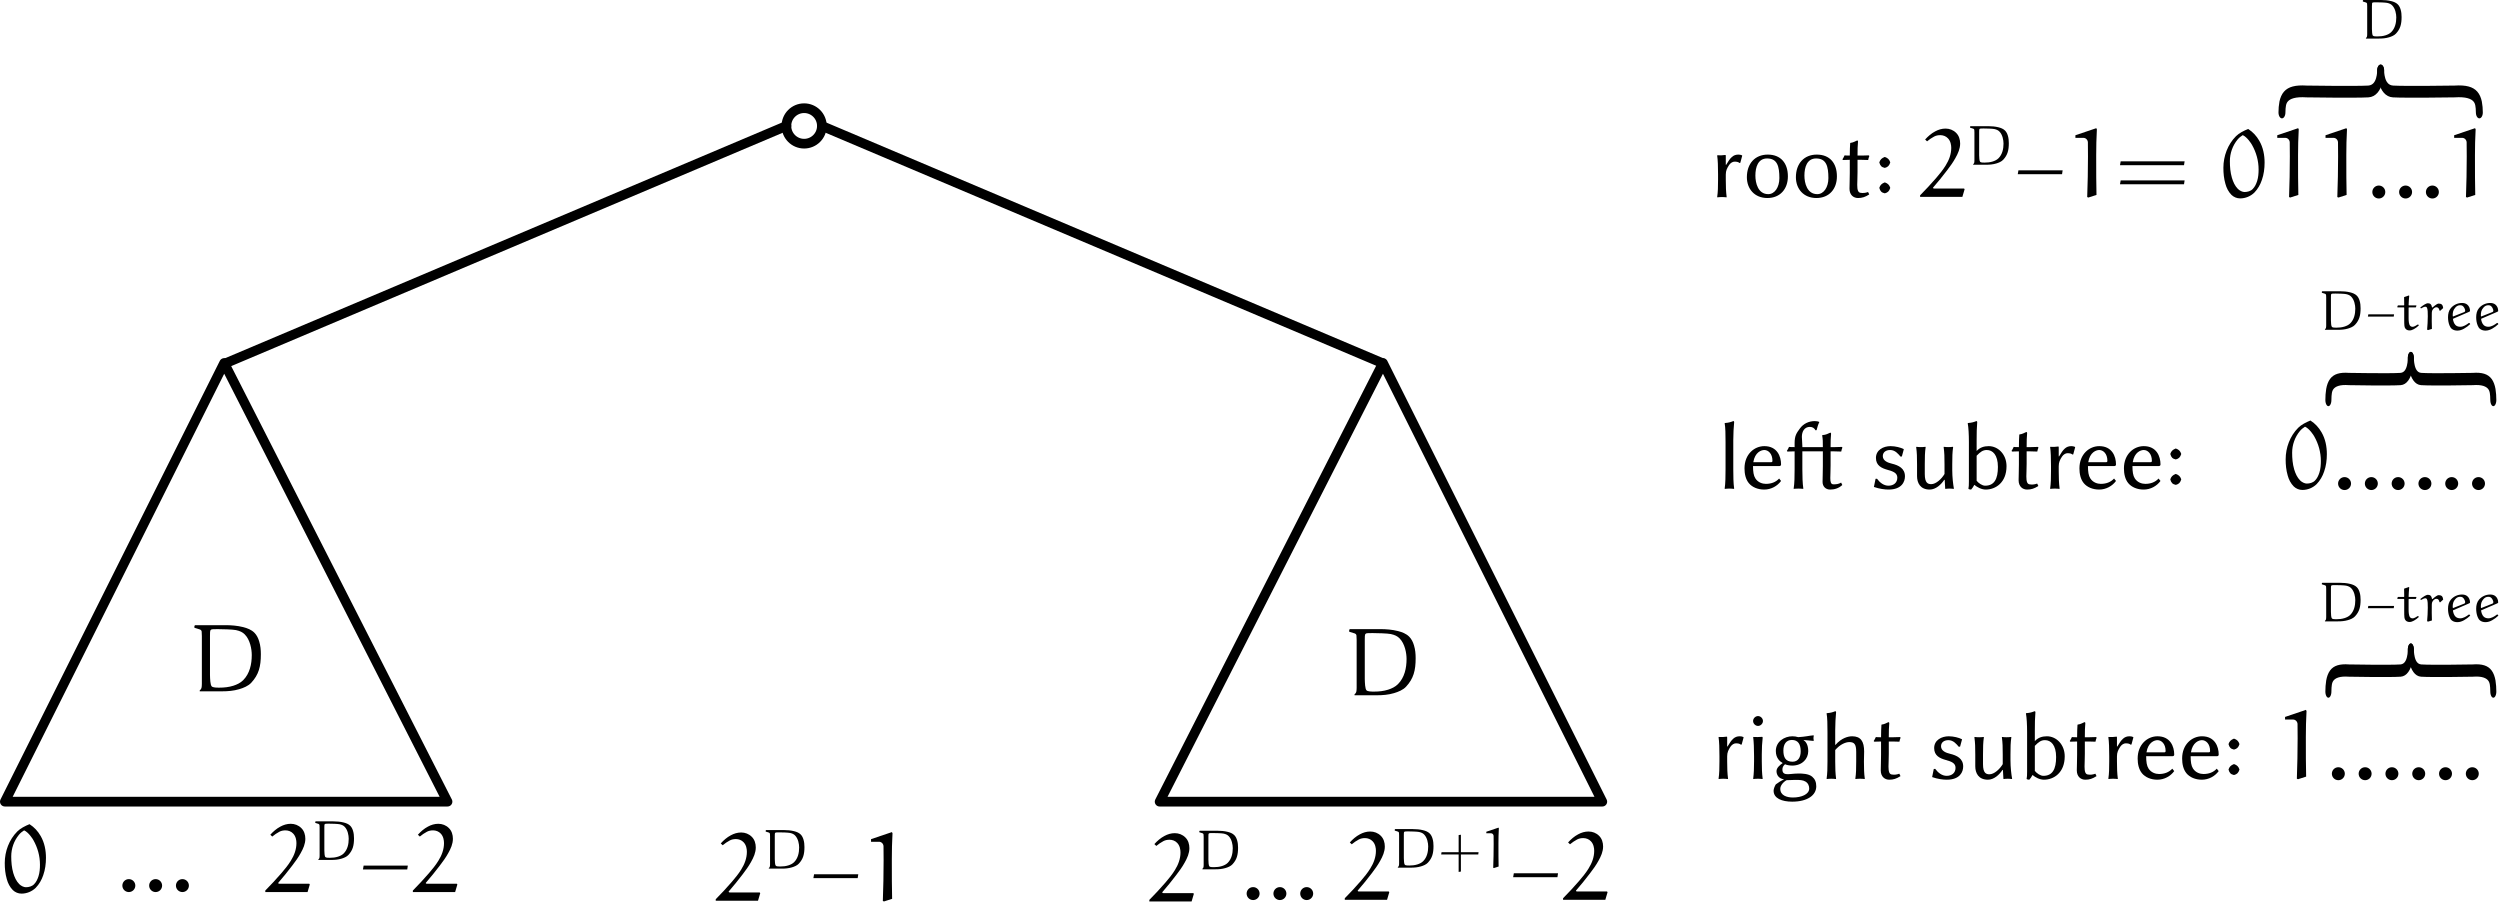 <?xml version="1.0" encoding="UTF-8" standalone="no"?>
<!DOCTYPE svg PUBLIC "-//W3C//DTD SVG 1.1//EN" "http://www.w3.org/Graphics/SVG/1.1/DTD/svg11.dtd">
<svg width="100%" height="100%" viewBox="0 0 1077 389" version="1.1" xmlns="http://www.w3.org/2000/svg" xmlns:xlink="http://www.w3.org/1999/xlink" xml:space="preserve" xmlns:serif="http://www.serif.com/" style="fill-rule:evenodd;clip-rule:evenodd;stroke-linecap:round;stroke-linejoin:round;stroke-miterlimit:1.5;">
    <g transform="matrix(1,0,0,1,-322.634,-1518.16)">
        <g transform="matrix(1,0,0,1,-2.57,-33.98)">
            <g transform="matrix(0.225,0,0,0.383,1201.97,1075.85)">
                <path d="M472.441,1370.08C472.86,1355.41 476.576,1344.84 519.685,1346.46C519.685,1346.46 613.862,1347.29 637.795,1346.46C661.876,1345.61 661.417,1322.84 661.417,1322.84" style="fill:none;stroke:black;stroke-width:13.26px;"/>
                <g transform="matrix(-1,0,0,1,1322.83,0)">
                    <path d="M472.441,1370.08C472.86,1355.41 476.576,1344.84 519.685,1346.46C519.685,1346.46 613.862,1347.29 637.795,1346.46C661.876,1345.61 661.417,1322.84 661.417,1322.84" style="fill:none;stroke:black;stroke-width:13.26px;"/>
                </g>
            </g>
            <g transform="matrix(1,0,0,1,-6.525,17.829)">
                <g transform="matrix(41.667,0,0,41.667,1068.24,1619.2)">
                    <path d="M0.167,-0.334L0.167,-0.425C0.167,-0.433 0.166,-0.435 0.161,-0.435C0.139,-0.431 0.103,-0.43 0.08,-0.432L0.078,-0.429C0.085,-0.386 0.087,-0.31 0.087,-0.235L0.087,-0.18C0.087,-0.105 0.086,-0.054 0.078,-0L0.08,0.003C0.092,0.001 0.115,-0 0.127,-0C0.139,-0 0.162,0.001 0.174,0.003L0.176,-0C0.169,-0.057 0.167,-0.104 0.167,-0.18L0.167,-0.232C0.167,-0.274 0.18,-0.298 0.201,-0.331C0.216,-0.353 0.238,-0.366 0.257,-0.366C0.277,-0.366 0.296,-0.364 0.309,-0.352L0.317,-0.354L0.337,-0.428L0.333,-0.432C0.316,-0.437 0.315,-0.439 0.297,-0.439C0.243,-0.439 0.214,-0.408 0.17,-0.332L0.167,-0.334Z" style="fill-rule:nonzero;"/>
                </g>
                <g transform="matrix(41.667,0,0,41.667,1082.7,1619.2)">
                    <path d="M0.038,-0.205C0.038,-0.085 0.117,0.01 0.25,0.01C0.382,0.01 0.462,-0.083 0.462,-0.214C0.462,-0.35 0.389,-0.439 0.254,-0.439C0.123,-0.439 0.038,-0.347 0.038,-0.205ZM0.247,-0.399C0.353,-0.399 0.374,-0.317 0.374,-0.196C0.374,-0.101 0.326,-0.03 0.259,-0.03C0.153,-0.03 0.126,-0.145 0.126,-0.222C0.126,-0.309 0.153,-0.399 0.247,-0.399Z" style="fill-rule:nonzero;"/>
                </g>
                <g transform="matrix(41.667,0,0,41.667,1103.82,1619.2)">
                    <path d="M0.038,-0.205C0.038,-0.085 0.117,0.01 0.25,0.01C0.382,0.01 0.462,-0.083 0.462,-0.214C0.462,-0.35 0.389,-0.439 0.254,-0.439C0.123,-0.439 0.038,-0.347 0.038,-0.205ZM0.247,-0.399C0.353,-0.399 0.374,-0.317 0.374,-0.196C0.374,-0.101 0.326,-0.03 0.259,-0.03C0.153,-0.03 0.126,-0.145 0.126,-0.222C0.126,-0.309 0.153,-0.399 0.247,-0.399Z" style="fill-rule:nonzero;"/>
                </g>
                <g transform="matrix(41.667,0,0,41.667,1124.66,1619.2)">
                    <path d="M0.095,-0.429C0.075,-0.429 0.053,-0.429 0.041,-0.431C0.034,-0.415 0.029,-0.405 0.019,-0.39L0.024,-0.383C0.041,-0.384 0.072,-0.385 0.095,-0.385L0.095,-0.248C0.095,-0.188 0.092,-0.116 0.092,-0.086C0.092,-0.021 0.134,0.01 0.18,0.01C0.222,0.01 0.254,-0 0.296,-0.027L0.284,-0.052C0.253,-0.041 0.23,-0.04 0.205,-0.044C0.181,-0.048 0.172,-0.072 0.172,-0.126C0.172,-0.156 0.175,-0.199 0.175,-0.259L0.175,-0.385L0.213,-0.385C0.237,-0.385 0.272,-0.384 0.285,-0.383C0.288,-0.399 0.291,-0.409 0.297,-0.424L0.292,-0.431C0.274,-0.43 0.245,-0.429 0.222,-0.429L0.175,-0.429C0.175,-0.504 0.176,-0.517 0.18,-0.575C0.18,-0.582 0.177,-0.585 0.171,-0.585C0.146,-0.575 0.134,-0.564 0.101,-0.56L0.099,-0.557C0.097,-0.522 0.095,-0.487 0.095,-0.429Z" style="fill-rule:nonzero;"/>
                </g>
                <g transform="matrix(41.667,0,0,41.667,1138.82,1619.2)">
                    <path d="M0.061,-0.356C0.07,-0.323 0.084,-0.309 0.115,-0.302L0.119,-0.302C0.147,-0.309 0.163,-0.324 0.173,-0.356L0.173,-0.36C0.164,-0.388 0.148,-0.404 0.119,-0.414L0.115,-0.414C0.085,-0.402 0.07,-0.387 0.061,-0.36L0.061,-0.356ZM0.061,-0.093C0.07,-0.06 0.084,-0.046 0.115,-0.039L0.119,-0.039C0.147,-0.046 0.163,-0.061 0.173,-0.093L0.173,-0.097C0.164,-0.125 0.148,-0.141 0.119,-0.151L0.115,-0.151C0.085,-0.139 0.07,-0.124 0.061,-0.097L0.061,-0.093Z" style="fill-rule:nonzero;"/>
                </g>
                <g transform="matrix(41.667,0,0,41.667,1158.41,1619.2)">
                    <path d="M0.472,-0.08L0.467,-0.088L0.158,-0.088C0.153,-0.088 0.148,-0.089 0.146,-0.093C0.145,-0.095 0.146,-0.098 0.147,-0.099C0.197,-0.157 0.245,-0.215 0.29,-0.275C0.322,-0.317 0.353,-0.359 0.378,-0.405C0.404,-0.451 0.426,-0.5 0.426,-0.553C0.426,-0.594 0.414,-0.635 0.384,-0.664C0.355,-0.693 0.316,-0.708 0.275,-0.708C0.237,-0.708 0.201,-0.697 0.168,-0.679C0.128,-0.658 0.094,-0.628 0.064,-0.595L0.084,-0.576C0.108,-0.596 0.13,-0.611 0.158,-0.626C0.177,-0.636 0.199,-0.64 0.221,-0.64C0.25,-0.64 0.28,-0.629 0.3,-0.607C0.328,-0.578 0.334,-0.537 0.334,-0.508C0.334,-0.443 0.311,-0.382 0.276,-0.326C0.248,-0.28 0.213,-0.238 0.178,-0.197C0.125,-0.135 0.069,-0.076 0.012,-0.018L0.012,-0.002L0.449,-0.002L0.472,-0.08Z" style="fill-rule:nonzero;"/>
                </g>
                <g transform="matrix(24.292,0,0,24.292,1179.2,1605.33)">
                    <path d="M0.212,-0.575C0.212,-0.606 0.213,-0.626 0.215,-0.629C0.218,-0.635 0.22,-0.638 0.226,-0.641C0.232,-0.644 0.249,-0.645 0.292,-0.645C0.339,-0.645 0.448,-0.642 0.481,-0.635C0.523,-0.626 0.549,-0.613 0.571,-0.591C0.627,-0.535 0.644,-0.438 0.644,-0.377C0.644,-0.283 0.623,-0.185 0.555,-0.117C0.527,-0.089 0.491,-0.072 0.454,-0.06C0.407,-0.045 0.358,-0.04 0.309,-0.04C0.282,-0.04 0.243,-0.04 0.23,-0.053C0.215,-0.068 0.213,-0.13 0.212,-0.17L0.212,-0.575ZM0.106,-0.002L0.337,-0.002C0.397,-0.002 0.457,-0.007 0.514,-0.024C0.558,-0.037 0.608,-0.057 0.639,-0.091C0.716,-0.174 0.738,-0.258 0.738,-0.385C0.738,-0.43 0.734,-0.475 0.721,-0.517C0.711,-0.551 0.696,-0.583 0.671,-0.608C0.64,-0.639 0.598,-0.655 0.555,-0.666C0.495,-0.681 0.433,-0.686 0.371,-0.686L0.058,-0.686L0.051,-0.678L0.051,-0.659C0.07,-0.653 0.09,-0.648 0.109,-0.641C0.118,-0.637 0.125,-0.63 0.126,-0.62C0.127,-0.605 0.128,-0.589 0.128,-0.573L0.128,-0.079C0.127,-0.041 0.126,-0.027 0.106,-0.012L0.106,-0.002Z" style="fill-rule:nonzero;"/>
                </g>
                <g transform="matrix(41.667,0,0,41.667,1199.31,1619.2)">
                    <path d="M0.498,-0.236L0.504,-0.276L0.047,-0.276L0.04,-0.236L0.498,-0.236Z" style="fill-rule:nonzero;"/>
                </g>
                <g transform="matrix(41.667,0,0,41.667,1221.98,1619.2)">
                    <path d="M0.308,-0.712L0.092,-0.639L0.092,-0.612L0.175,-0.612C0.2,-0.612 0.22,-0.591 0.221,-0.566C0.222,-0.541 0.222,-0.468 0.222,-0.419C0.222,-0.279 0.219,-0.139 0.214,-0L0.226,0.005L0.31,-0.022C0.307,-0.098 0.307,-0.296 0.307,-0.432C0.307,-0.521 0.309,-0.611 0.314,-0.7L0.308,-0.712Z" style="fill-rule:nonzero;"/>
                </g>
                <g transform="matrix(41.667,0,0,41.667,1242.77,1619.2)">
                    <path d="M0.716,-0.329L0.722,-0.369L0.061,-0.369L0.054,-0.329L0.716,-0.329ZM0.716,-0.132L0.722,-0.172L0.061,-0.172L0.054,-0.132L0.716,-0.132Z" style="fill-rule:nonzero;"/>
                </g>
                <g transform="matrix(41.667,0,0,41.667,1288.15,1619.2)">
                    <path d="M0.29,-0.704C0.246,-0.686 0.197,-0.662 0.164,-0.629C0.079,-0.544 0.034,-0.423 0.034,-0.303C0.034,-0.245 0.039,-0.192 0.055,-0.136C0.066,-0.094 0.087,-0.053 0.118,-0.022C0.142,0.001 0.174,0.014 0.207,0.014C0.262,0.014 0.315,-0.008 0.354,-0.046C0.39,-0.083 0.416,-0.129 0.432,-0.177C0.452,-0.234 0.46,-0.295 0.46,-0.356C0.46,-0.434 0.445,-0.513 0.405,-0.582C0.376,-0.632 0.34,-0.672 0.29,-0.704ZM0.234,-0.64C0.279,-0.621 0.324,-0.551 0.33,-0.539C0.374,-0.461 0.398,-0.375 0.398,-0.285C0.398,-0.245 0.395,-0.204 0.383,-0.166C0.373,-0.135 0.36,-0.106 0.337,-0.083C0.316,-0.061 0.283,-0.052 0.252,-0.052C0.232,-0.052 0.203,-0.065 0.184,-0.084C0.153,-0.115 0.135,-0.156 0.122,-0.199C0.106,-0.254 0.101,-0.313 0.101,-0.371C0.101,-0.452 0.129,-0.532 0.181,-0.595C0.197,-0.614 0.215,-0.628 0.234,-0.64Z" style="fill-rule:nonzero;"/>
                </g>
                <g transform="matrix(41.667,0,0,41.667,1308.94,1619.2)">
                    <path d="M0.308,-0.712L0.092,-0.639L0.092,-0.612L0.175,-0.612C0.2,-0.612 0.22,-0.591 0.221,-0.566C0.222,-0.541 0.222,-0.468 0.222,-0.419C0.222,-0.279 0.219,-0.139 0.214,-0L0.226,0.005L0.31,-0.022C0.307,-0.098 0.307,-0.296 0.307,-0.432C0.307,-0.521 0.309,-0.611 0.314,-0.7L0.308,-0.712Z" style="fill-rule:nonzero;"/>
                </g>
                <g transform="matrix(41.667,0,0,41.667,1329.73,1619.2)">
                    <path d="M0.308,-0.712L0.092,-0.639L0.092,-0.612L0.175,-0.612C0.2,-0.612 0.22,-0.591 0.221,-0.566C0.222,-0.541 0.222,-0.468 0.222,-0.419C0.222,-0.279 0.219,-0.139 0.214,-0L0.226,0.005L0.31,-0.022C0.307,-0.098 0.307,-0.296 0.307,-0.432C0.307,-0.521 0.309,-0.611 0.314,-0.7L0.308,-0.712Z" style="fill-rule:nonzero;"/>
                </g>
                <g transform="matrix(41.667,0,0,41.667,1350.52,1619.2)">
                    <path d="M0.077,-0.052C0.077,-0.015 0.107,0.015 0.144,0.015C0.181,0.015 0.211,-0.015 0.211,-0.052C0.211,-0.089 0.181,-0.119 0.144,-0.119C0.107,-0.119 0.077,-0.089 0.077,-0.052Z" style="fill-rule:nonzero;"/>
                </g>
                <g transform="matrix(41.667,0,0,41.667,1362.06,1619.2)">
                    <path d="M0.077,-0.052C0.077,-0.015 0.107,0.015 0.144,0.015C0.181,0.015 0.211,-0.015 0.211,-0.052C0.211,-0.089 0.181,-0.119 0.144,-0.119C0.107,-0.119 0.077,-0.089 0.077,-0.052Z" style="fill-rule:nonzero;"/>
                </g>
                <g transform="matrix(41.667,0,0,41.667,1373.6,1619.2)">
                    <path d="M0.077,-0.052C0.077,-0.015 0.107,0.015 0.144,0.015C0.181,0.015 0.211,-0.015 0.211,-0.052C0.211,-0.089 0.181,-0.119 0.144,-0.119C0.107,-0.119 0.077,-0.089 0.077,-0.052Z" style="fill-rule:nonzero;"/>
                </g>
                <g transform="matrix(41.667,0,0,41.667,1385.15,1619.2)">
                    <path d="M0.308,-0.712L0.092,-0.639L0.092,-0.612L0.175,-0.612C0.2,-0.612 0.22,-0.591 0.221,-0.566C0.222,-0.541 0.222,-0.468 0.222,-0.419C0.222,-0.279 0.219,-0.139 0.214,-0L0.226,0.005L0.31,-0.022C0.307,-0.098 0.307,-0.296 0.307,-0.432C0.307,-0.521 0.309,-0.611 0.314,-0.7L0.308,-0.712Z" style="fill-rule:nonzero;"/>
                </g>
            </g>
            <g transform="matrix(1,0,0,1,-3.43,19.255)">
                <g transform="matrix(24.292,0,0,24.292,1345.31,1549.55)">
                    <path d="M0.212,-0.575C0.212,-0.606 0.213,-0.626 0.215,-0.629C0.218,-0.635 0.22,-0.638 0.226,-0.641C0.232,-0.644 0.249,-0.645 0.292,-0.645C0.339,-0.645 0.448,-0.642 0.481,-0.635C0.523,-0.626 0.549,-0.613 0.571,-0.591C0.627,-0.535 0.644,-0.438 0.644,-0.377C0.644,-0.283 0.623,-0.185 0.555,-0.117C0.527,-0.089 0.491,-0.072 0.454,-0.06C0.407,-0.045 0.358,-0.04 0.309,-0.04C0.282,-0.04 0.243,-0.04 0.23,-0.053C0.215,-0.068 0.213,-0.13 0.212,-0.17L0.212,-0.575ZM0.106,-0.002L0.337,-0.002C0.397,-0.002 0.457,-0.007 0.514,-0.024C0.558,-0.037 0.608,-0.057 0.639,-0.091C0.716,-0.174 0.738,-0.258 0.738,-0.385C0.738,-0.43 0.734,-0.475 0.721,-0.517C0.711,-0.551 0.696,-0.583 0.671,-0.608C0.64,-0.639 0.598,-0.655 0.555,-0.666C0.495,-0.681 0.433,-0.686 0.371,-0.686L0.058,-0.686L0.051,-0.678L0.051,-0.659C0.07,-0.653 0.09,-0.648 0.109,-0.641C0.118,-0.637 0.125,-0.63 0.126,-0.62C0.127,-0.605 0.128,-0.589 0.128,-0.573L0.128,-0.079C0.127,-0.041 0.126,-0.027 0.106,-0.012L0.106,-0.002Z" style="fill-rule:nonzero;"/>
                </g>
            </g>
        </g>
        <g transform="matrix(1,0,0,1,0,21)">
            <g transform="matrix(1,0,0,1,-377.953,220.935)">
                <circle cx="1047.01" cy="1330.48" r="7.643" style="fill:white;fill-opacity:0;stroke:black;stroke-width:4.17px;"/>
            </g>
            <g transform="matrix(1,0,0,1,-11.897,-0.006)">
                <g>
                    <g transform="matrix(1,0,0,1,-41.339,-94.488)">
                        <path d="M472.441,1748.03L377.953,1937.01L568.667,1937.01L472.441,1748.03Z" style="fill:none;stroke:black;stroke-width:4.17px;"/>
                    </g>
                    <g transform="matrix(1,0,0,1,10.75,28.482)">
                        <g transform="matrix(41.667,0,0,41.667,405.409,1766.59)">
                            <path d="M0.212,-0.575C0.212,-0.606 0.213,-0.626 0.215,-0.629C0.218,-0.635 0.22,-0.638 0.226,-0.641C0.232,-0.644 0.249,-0.645 0.292,-0.645C0.339,-0.645 0.448,-0.642 0.481,-0.635C0.523,-0.626 0.549,-0.613 0.571,-0.591C0.627,-0.535 0.644,-0.438 0.644,-0.377C0.644,-0.283 0.623,-0.185 0.555,-0.117C0.527,-0.089 0.491,-0.072 0.454,-0.06C0.407,-0.045 0.358,-0.04 0.309,-0.04C0.282,-0.04 0.243,-0.04 0.23,-0.053C0.215,-0.068 0.213,-0.13 0.212,-0.17L0.212,-0.575ZM0.106,-0.002L0.337,-0.002C0.397,-0.002 0.457,-0.007 0.514,-0.024C0.558,-0.037 0.608,-0.057 0.639,-0.091C0.716,-0.174 0.738,-0.258 0.738,-0.385C0.738,-0.43 0.734,-0.475 0.721,-0.517C0.711,-0.551 0.696,-0.583 0.671,-0.608C0.64,-0.639 0.598,-0.655 0.555,-0.666C0.495,-0.681 0.433,-0.686 0.371,-0.686L0.058,-0.686L0.051,-0.678L0.051,-0.659C0.07,-0.653 0.09,-0.648 0.109,-0.641C0.118,-0.637 0.125,-0.63 0.126,-0.62C0.127,-0.605 0.128,-0.589 0.128,-0.573L0.128,-0.079C0.127,-0.041 0.126,-0.027 0.106,-0.012L0.106,-0.002Z" style="fill-rule:nonzero;"/>
                        </g>
                    </g>
                </g>
                <g transform="matrix(1,0,0,1,-5.846,13.984)">
                    <g transform="matrix(41.667,0,0,41.667,341.01,1867.57)">
                        <path d="M0.29,-0.704C0.246,-0.686 0.197,-0.662 0.164,-0.629C0.079,-0.544 0.034,-0.423 0.034,-0.303C0.034,-0.245 0.039,-0.192 0.055,-0.136C0.066,-0.094 0.087,-0.053 0.118,-0.022C0.142,0.001 0.174,0.014 0.207,0.014C0.262,0.014 0.315,-0.008 0.354,-0.046C0.39,-0.083 0.416,-0.129 0.432,-0.177C0.452,-0.234 0.46,-0.295 0.46,-0.356C0.46,-0.434 0.445,-0.513 0.405,-0.582C0.376,-0.632 0.34,-0.672 0.29,-0.704ZM0.234,-0.64C0.279,-0.621 0.324,-0.551 0.33,-0.539C0.374,-0.461 0.398,-0.375 0.398,-0.285C0.398,-0.245 0.395,-0.204 0.383,-0.166C0.373,-0.135 0.36,-0.106 0.337,-0.083C0.316,-0.061 0.283,-0.052 0.252,-0.052C0.232,-0.052 0.203,-0.065 0.184,-0.084C0.153,-0.115 0.135,-0.156 0.122,-0.199C0.106,-0.254 0.101,-0.313 0.101,-0.371C0.101,-0.452 0.129,-0.532 0.181,-0.595C0.197,-0.614 0.215,-0.628 0.234,-0.64Z" style="fill-rule:nonzero;"/>
                    </g>
                </g>
                <g transform="matrix(1,0,0,1,107.309,13.984)">
                    <g transform="matrix(41.667,0,0,41.667,341.01,1867.57)">
                        <path d="M0.472,-0.08L0.467,-0.088L0.158,-0.088C0.153,-0.088 0.148,-0.089 0.146,-0.093C0.145,-0.095 0.146,-0.098 0.147,-0.099C0.197,-0.157 0.245,-0.215 0.29,-0.275C0.322,-0.317 0.353,-0.359 0.378,-0.405C0.404,-0.451 0.426,-0.5 0.426,-0.553C0.426,-0.594 0.414,-0.635 0.384,-0.664C0.355,-0.693 0.316,-0.708 0.275,-0.708C0.237,-0.708 0.201,-0.697 0.168,-0.679C0.128,-0.658 0.094,-0.628 0.064,-0.595L0.084,-0.576C0.108,-0.596 0.13,-0.611 0.158,-0.626C0.177,-0.636 0.199,-0.64 0.221,-0.64C0.25,-0.64 0.28,-0.629 0.3,-0.607C0.328,-0.578 0.334,-0.537 0.334,-0.508C0.334,-0.443 0.311,-0.382 0.276,-0.326C0.248,-0.28 0.213,-0.238 0.178,-0.197C0.125,-0.135 0.069,-0.076 0.012,-0.018L0.012,-0.002L0.449,-0.002L0.472,-0.08Z" style="fill-rule:nonzero;"/>
                    </g>
                    <g transform="matrix(24.292,0,0,24.292,361.801,1853.69)">
                        <path d="M0.212,-0.575C0.212,-0.606 0.213,-0.626 0.215,-0.629C0.218,-0.635 0.22,-0.638 0.226,-0.641C0.232,-0.644 0.249,-0.645 0.292,-0.645C0.339,-0.645 0.448,-0.642 0.481,-0.635C0.523,-0.626 0.549,-0.613 0.571,-0.591C0.627,-0.535 0.644,-0.438 0.644,-0.377C0.644,-0.283 0.623,-0.185 0.555,-0.117C0.527,-0.089 0.491,-0.072 0.454,-0.06C0.407,-0.045 0.358,-0.04 0.309,-0.04C0.282,-0.04 0.243,-0.04 0.23,-0.053C0.215,-0.068 0.213,-0.13 0.212,-0.17L0.212,-0.575ZM0.106,-0.002L0.337,-0.002C0.397,-0.002 0.457,-0.007 0.514,-0.024C0.558,-0.037 0.608,-0.057 0.639,-0.091C0.716,-0.174 0.738,-0.258 0.738,-0.385C0.738,-0.43 0.734,-0.475 0.721,-0.517C0.711,-0.551 0.696,-0.583 0.671,-0.608C0.64,-0.639 0.598,-0.655 0.555,-0.666C0.495,-0.681 0.433,-0.686 0.371,-0.686L0.058,-0.686L0.051,-0.678L0.051,-0.659C0.07,-0.653 0.09,-0.648 0.109,-0.641C0.118,-0.637 0.125,-0.63 0.126,-0.62C0.127,-0.605 0.128,-0.589 0.128,-0.573L0.128,-0.079C0.127,-0.041 0.126,-0.027 0.106,-0.012L0.106,-0.002Z" style="fill-rule:nonzero;"/>
                    </g>
                    <g transform="matrix(41.667,0,0,41.667,381.915,1867.57)">
                        <path d="M0.498,-0.236L0.504,-0.276L0.047,-0.276L0.04,-0.236L0.498,-0.236Z" style="fill-rule:nonzero;"/>
                    </g>
                    <g transform="matrix(41.667,0,0,41.667,404.582,1867.57)">
                        <path d="M0.472,-0.08L0.467,-0.088L0.158,-0.088C0.153,-0.088 0.148,-0.089 0.146,-0.093C0.145,-0.095 0.146,-0.098 0.147,-0.099C0.197,-0.157 0.245,-0.215 0.29,-0.275C0.322,-0.317 0.353,-0.359 0.378,-0.405C0.404,-0.451 0.426,-0.5 0.426,-0.553C0.426,-0.594 0.414,-0.635 0.384,-0.664C0.355,-0.693 0.316,-0.708 0.275,-0.708C0.237,-0.708 0.201,-0.697 0.168,-0.679C0.128,-0.658 0.094,-0.628 0.064,-0.595L0.084,-0.576C0.108,-0.596 0.13,-0.611 0.158,-0.626C0.177,-0.636 0.199,-0.64 0.221,-0.64C0.25,-0.64 0.28,-0.629 0.3,-0.607C0.328,-0.578 0.334,-0.537 0.334,-0.508C0.334,-0.443 0.311,-0.382 0.276,-0.326C0.248,-0.28 0.213,-0.238 0.178,-0.197C0.125,-0.135 0.069,-0.076 0.012,-0.018L0.012,-0.002L0.449,-0.002L0.472,-0.08Z" style="fill-rule:nonzero;"/>
                    </g>
                </g>
                <g transform="matrix(1,0,0,1,-1.432,11.034)">
                    <g transform="matrix(41.667,0,0,41.667,385.465,1869.81)">
                        <path d="M0.077,-0.052C0.077,-0.015 0.107,0.015 0.144,0.015C0.181,0.015 0.211,-0.015 0.211,-0.052C0.211,-0.089 0.181,-0.119 0.144,-0.119C0.107,-0.119 0.077,-0.089 0.077,-0.052Z" style="fill-rule:nonzero;"/>
                    </g>
                    <g transform="matrix(41.667,0,0,41.667,397.007,1869.81)">
                        <path d="M0.077,-0.052C0.077,-0.015 0.107,0.015 0.144,0.015C0.181,0.015 0.211,-0.015 0.211,-0.052C0.211,-0.089 0.181,-0.119 0.144,-0.119C0.107,-0.119 0.077,-0.089 0.077,-0.052Z" style="fill-rule:nonzero;"/>
                    </g>
                    <g transform="matrix(41.667,0,0,41.667,408.549,1869.81)">
                        <path d="M0.077,-0.052C0.077,-0.015 0.107,0.015 0.144,0.015C0.181,0.015 0.211,-0.015 0.211,-0.052C0.211,-0.089 0.181,-0.119 0.144,-0.119C0.107,-0.119 0.077,-0.089 0.077,-0.052Z" style="fill-rule:nonzero;"/>
                    </g>
                </g>
            </g>
            <g transform="matrix(1,0,0,1,146.504,1.485)">
                <g>
                    <g transform="matrix(-1,0,0,1,1244.36,-95.974)">
                        <path d="M472.441,1748.03L377.953,1937.01L568.667,1937.01L472.441,1748.03Z" style="fill:none;stroke:black;stroke-width:4.17px;"/>
                    </g>
                    <g transform="matrix(1,0,0,1,349.834,28.69)">
                        <g transform="matrix(41.667,0,0,41.667,405.409,1766.59)">
                            <path d="M0.212,-0.575C0.212,-0.606 0.213,-0.626 0.215,-0.629C0.218,-0.635 0.22,-0.638 0.226,-0.641C0.232,-0.644 0.249,-0.645 0.292,-0.645C0.339,-0.645 0.448,-0.642 0.481,-0.635C0.523,-0.626 0.549,-0.613 0.571,-0.591C0.627,-0.535 0.644,-0.438 0.644,-0.377C0.644,-0.283 0.623,-0.185 0.555,-0.117C0.527,-0.089 0.491,-0.072 0.454,-0.06C0.407,-0.045 0.358,-0.04 0.309,-0.04C0.282,-0.04 0.243,-0.04 0.23,-0.053C0.215,-0.068 0.213,-0.13 0.212,-0.17L0.212,-0.575ZM0.106,-0.002L0.337,-0.002C0.397,-0.002 0.457,-0.007 0.514,-0.024C0.558,-0.037 0.608,-0.057 0.639,-0.091C0.716,-0.174 0.738,-0.258 0.738,-0.385C0.738,-0.43 0.734,-0.475 0.721,-0.517C0.711,-0.551 0.696,-0.583 0.671,-0.608C0.64,-0.639 0.598,-0.655 0.555,-0.666C0.495,-0.681 0.433,-0.686 0.371,-0.686L0.058,-0.686L0.051,-0.678L0.051,-0.659C0.07,-0.653 0.09,-0.648 0.109,-0.641C0.118,-0.637 0.125,-0.63 0.126,-0.62C0.127,-0.605 0.128,-0.589 0.128,-0.573L0.128,-0.079C0.127,-0.041 0.126,-0.027 0.106,-0.012L0.106,-0.002Z" style="fill-rule:nonzero;"/>
                        </g>
                    </g>
                </g>
                <g transform="matrix(1,0,0,1,329.758,16.53)">
                    <g transform="matrix(41.667,0,0,41.667,341.01,1867.57)">
                        <path d="M0.472,-0.08L0.467,-0.088L0.158,-0.088C0.153,-0.088 0.148,-0.089 0.146,-0.093C0.145,-0.095 0.146,-0.098 0.147,-0.099C0.197,-0.157 0.245,-0.215 0.29,-0.275C0.322,-0.317 0.353,-0.359 0.378,-0.405C0.404,-0.451 0.426,-0.5 0.426,-0.553C0.426,-0.594 0.414,-0.635 0.384,-0.664C0.355,-0.693 0.316,-0.708 0.275,-0.708C0.237,-0.708 0.201,-0.697 0.168,-0.679C0.128,-0.658 0.094,-0.628 0.064,-0.595L0.084,-0.576C0.108,-0.596 0.13,-0.611 0.158,-0.626C0.177,-0.636 0.199,-0.64 0.221,-0.64C0.25,-0.64 0.28,-0.629 0.3,-0.607C0.328,-0.578 0.334,-0.537 0.334,-0.508C0.334,-0.443 0.311,-0.382 0.276,-0.326C0.248,-0.28 0.213,-0.238 0.178,-0.197C0.125,-0.135 0.069,-0.076 0.012,-0.018L0.012,-0.002L0.449,-0.002L0.472,-0.08Z" style="fill-rule:nonzero;"/>
                    </g>
                    <g transform="matrix(24.292,0,0,24.292,361.801,1853.69)">
                        <path d="M0.212,-0.575C0.212,-0.606 0.213,-0.626 0.215,-0.629C0.218,-0.635 0.22,-0.638 0.226,-0.641C0.232,-0.644 0.249,-0.645 0.292,-0.645C0.339,-0.645 0.448,-0.642 0.481,-0.635C0.523,-0.626 0.549,-0.613 0.571,-0.591C0.627,-0.535 0.644,-0.438 0.644,-0.377C0.644,-0.283 0.623,-0.185 0.555,-0.117C0.527,-0.089 0.491,-0.072 0.454,-0.06C0.407,-0.045 0.358,-0.04 0.309,-0.04C0.282,-0.04 0.243,-0.04 0.23,-0.053C0.215,-0.068 0.213,-0.13 0.212,-0.17L0.212,-0.575ZM0.106,-0.002L0.337,-0.002C0.397,-0.002 0.457,-0.007 0.514,-0.024C0.558,-0.037 0.608,-0.057 0.639,-0.091C0.716,-0.174 0.738,-0.258 0.738,-0.385C0.738,-0.43 0.734,-0.475 0.721,-0.517C0.711,-0.551 0.696,-0.583 0.671,-0.608C0.64,-0.639 0.598,-0.655 0.555,-0.666C0.495,-0.681 0.433,-0.686 0.371,-0.686L0.058,-0.686L0.051,-0.678L0.051,-0.659C0.07,-0.653 0.09,-0.648 0.109,-0.641C0.118,-0.637 0.125,-0.63 0.126,-0.62C0.127,-0.605 0.128,-0.589 0.128,-0.573L0.128,-0.079C0.127,-0.041 0.126,-0.027 0.106,-0.012L0.106,-0.002Z" style="fill-rule:nonzero;"/>
                    </g>
                </g>
                <g transform="matrix(1,0,0,1,413.951,15.822)">
                    <g transform="matrix(41.667,0,0,41.667,341.01,1867.57)">
                        <path d="M0.472,-0.08L0.467,-0.088L0.158,-0.088C0.153,-0.088 0.148,-0.089 0.146,-0.093C0.145,-0.095 0.146,-0.098 0.147,-0.099C0.197,-0.157 0.245,-0.215 0.29,-0.275C0.322,-0.317 0.353,-0.359 0.378,-0.405C0.404,-0.451 0.426,-0.5 0.426,-0.553C0.426,-0.594 0.414,-0.635 0.384,-0.664C0.355,-0.693 0.316,-0.708 0.275,-0.708C0.237,-0.708 0.201,-0.697 0.168,-0.679C0.128,-0.658 0.094,-0.628 0.064,-0.595L0.084,-0.576C0.108,-0.596 0.13,-0.611 0.158,-0.626C0.177,-0.636 0.199,-0.64 0.221,-0.64C0.25,-0.64 0.28,-0.629 0.3,-0.607C0.328,-0.578 0.334,-0.537 0.334,-0.508C0.334,-0.443 0.311,-0.382 0.276,-0.326C0.248,-0.28 0.213,-0.238 0.178,-0.197C0.125,-0.135 0.069,-0.076 0.012,-0.018L0.012,-0.002L0.449,-0.002L0.472,-0.08Z" style="fill-rule:nonzero;"/>
                    </g>
                    <g transform="matrix(24.292,0,0,24.292,361.801,1853.69)">
                        <path d="M0.212,-0.575C0.212,-0.606 0.213,-0.626 0.215,-0.629C0.218,-0.635 0.22,-0.638 0.226,-0.641C0.232,-0.644 0.249,-0.645 0.292,-0.645C0.339,-0.645 0.448,-0.642 0.481,-0.635C0.523,-0.626 0.549,-0.613 0.571,-0.591C0.627,-0.535 0.644,-0.438 0.644,-0.377C0.644,-0.283 0.623,-0.185 0.555,-0.117C0.527,-0.089 0.491,-0.072 0.454,-0.06C0.407,-0.045 0.358,-0.04 0.309,-0.04C0.282,-0.04 0.243,-0.04 0.23,-0.053C0.215,-0.068 0.213,-0.13 0.212,-0.17L0.212,-0.575ZM0.106,-0.002L0.337,-0.002C0.397,-0.002 0.457,-0.007 0.514,-0.024C0.558,-0.037 0.608,-0.057 0.639,-0.091C0.716,-0.174 0.738,-0.258 0.738,-0.385C0.738,-0.43 0.734,-0.475 0.721,-0.517C0.711,-0.551 0.696,-0.583 0.671,-0.608C0.64,-0.639 0.598,-0.655 0.555,-0.666C0.495,-0.681 0.433,-0.686 0.371,-0.686L0.058,-0.686L0.051,-0.678L0.051,-0.659C0.07,-0.653 0.09,-0.648 0.109,-0.641C0.118,-0.637 0.125,-0.63 0.126,-0.62C0.127,-0.605 0.128,-0.589 0.128,-0.573L0.128,-0.079C0.127,-0.041 0.126,-0.027 0.106,-0.012L0.106,-0.002Z" style="fill-rule:nonzero;"/>
                    </g>
                    <g transform="matrix(24.292,0,0,24.292,381.915,1853.69)">
                        <path d="M0.396,-0.276L0.396,-0.586L0.356,-0.58L0.356,-0.276L0.053,-0.276L0.046,-0.236L0.356,-0.236L0.356,0.074L0.396,0.067L0.396,-0.236L0.704,-0.236L0.709,-0.276L0.396,-0.276Z" style="fill-rule:nonzero;"/>
                    </g>
                    <g transform="matrix(24.292,0,0,24.292,400.255,1853.69)">
                        <path d="M0.308,-0.712L0.092,-0.639L0.092,-0.612L0.175,-0.612C0.2,-0.612 0.22,-0.591 0.221,-0.566C0.222,-0.541 0.222,-0.468 0.222,-0.419C0.222,-0.279 0.219,-0.139 0.214,-0L0.226,0.005L0.31,-0.022C0.307,-0.098 0.307,-0.296 0.307,-0.432C0.307,-0.521 0.309,-0.611 0.314,-0.7L0.308,-0.712Z" style="fill-rule:nonzero;"/>
                    </g>
                    <g transform="matrix(41.667,0,0,41.667,412.377,1867.57)">
                        <path d="M0.498,-0.236L0.504,-0.276L0.047,-0.276L0.04,-0.236L0.498,-0.236Z" style="fill-rule:nonzero;"/>
                    </g>
                    <g transform="matrix(41.667,0,0,41.667,435.043,1867.57)">
                        <path d="M0.472,-0.08L0.467,-0.088L0.158,-0.088C0.153,-0.088 0.148,-0.089 0.146,-0.093C0.145,-0.095 0.146,-0.098 0.147,-0.099C0.197,-0.157 0.245,-0.215 0.29,-0.275C0.322,-0.317 0.353,-0.359 0.378,-0.405C0.404,-0.451 0.426,-0.5 0.426,-0.553C0.426,-0.594 0.414,-0.635 0.384,-0.664C0.355,-0.693 0.316,-0.708 0.275,-0.708C0.237,-0.708 0.201,-0.697 0.168,-0.679C0.128,-0.658 0.094,-0.628 0.064,-0.595L0.084,-0.576C0.108,-0.596 0.13,-0.611 0.158,-0.626C0.177,-0.636 0.199,-0.64 0.221,-0.64C0.25,-0.64 0.28,-0.629 0.3,-0.607C0.328,-0.578 0.334,-0.537 0.334,-0.508C0.334,-0.443 0.311,-0.382 0.276,-0.326C0.248,-0.28 0.213,-0.238 0.178,-0.197C0.125,-0.135 0.069,-0.076 0.012,-0.018L0.012,-0.002L0.449,-0.002L0.472,-0.08Z" style="fill-rule:nonzero;"/>
                    </g>
                </g>
                <g transform="matrix(1,0,0,1,324.505,12.986)">
                    <g transform="matrix(41.667,0,0,41.667,385.465,1869.81)">
                        <path d="M0.077,-0.052C0.077,-0.015 0.107,0.015 0.144,0.015C0.181,0.015 0.211,-0.015 0.211,-0.052C0.211,-0.089 0.181,-0.119 0.144,-0.119C0.107,-0.119 0.077,-0.089 0.077,-0.052Z" style="fill-rule:nonzero;"/>
                    </g>
                    <g transform="matrix(41.667,0,0,41.667,397.007,1869.81)">
                        <path d="M0.077,-0.052C0.077,-0.015 0.107,0.015 0.144,0.015C0.181,0.015 0.211,-0.015 0.211,-0.052C0.211,-0.089 0.181,-0.119 0.144,-0.119C0.107,-0.119 0.077,-0.089 0.077,-0.052Z" style="fill-rule:nonzero;"/>
                    </g>
                    <g transform="matrix(41.667,0,0,41.667,408.549,1869.81)">
                        <path d="M0.077,-0.052C0.077,-0.015 0.107,0.015 0.144,0.015C0.181,0.015 0.211,-0.015 0.211,-0.052C0.211,-0.089 0.181,-0.119 0.144,-0.119C0.107,-0.119 0.077,-0.089 0.077,-0.052Z" style="fill-rule:nonzero;"/>
                    </g>
                </g>
            </g>
            <g transform="matrix(1,0,0,1,289.461,17.724)">
                <g transform="matrix(41.667,0,0,41.667,341.01,1867.57)">
                    <path d="M0.472,-0.08L0.467,-0.088L0.158,-0.088C0.153,-0.088 0.148,-0.089 0.146,-0.093C0.145,-0.095 0.146,-0.098 0.147,-0.099C0.197,-0.157 0.245,-0.215 0.29,-0.275C0.322,-0.317 0.353,-0.359 0.378,-0.405C0.404,-0.451 0.426,-0.5 0.426,-0.553C0.426,-0.594 0.414,-0.635 0.384,-0.664C0.355,-0.693 0.316,-0.708 0.275,-0.708C0.237,-0.708 0.201,-0.697 0.168,-0.679C0.128,-0.658 0.094,-0.628 0.064,-0.595L0.084,-0.576C0.108,-0.596 0.13,-0.611 0.158,-0.626C0.177,-0.636 0.199,-0.64 0.221,-0.64C0.25,-0.64 0.28,-0.629 0.3,-0.607C0.328,-0.578 0.334,-0.537 0.334,-0.508C0.334,-0.443 0.311,-0.382 0.276,-0.326C0.248,-0.28 0.213,-0.238 0.178,-0.197C0.125,-0.135 0.069,-0.076 0.012,-0.018L0.012,-0.002L0.449,-0.002L0.472,-0.08Z" style="fill-rule:nonzero;"/>
                </g>
                <g transform="matrix(24.292,0,0,24.292,361.801,1853.69)">
                    <path d="M0.212,-0.575C0.212,-0.606 0.213,-0.626 0.215,-0.629C0.218,-0.635 0.22,-0.638 0.226,-0.641C0.232,-0.644 0.249,-0.645 0.292,-0.645C0.339,-0.645 0.448,-0.642 0.481,-0.635C0.523,-0.626 0.549,-0.613 0.571,-0.591C0.627,-0.535 0.644,-0.438 0.644,-0.377C0.644,-0.283 0.623,-0.185 0.555,-0.117C0.527,-0.089 0.491,-0.072 0.454,-0.06C0.407,-0.045 0.358,-0.04 0.309,-0.04C0.282,-0.04 0.243,-0.04 0.23,-0.053C0.215,-0.068 0.213,-0.13 0.212,-0.17L0.212,-0.575ZM0.106,-0.002L0.337,-0.002C0.397,-0.002 0.457,-0.007 0.514,-0.024C0.558,-0.037 0.608,-0.057 0.639,-0.091C0.716,-0.174 0.738,-0.258 0.738,-0.385C0.738,-0.43 0.734,-0.475 0.721,-0.517C0.711,-0.551 0.696,-0.583 0.671,-0.608C0.64,-0.639 0.598,-0.655 0.555,-0.666C0.495,-0.681 0.433,-0.686 0.371,-0.686L0.058,-0.686L0.051,-0.678L0.051,-0.659C0.07,-0.653 0.09,-0.648 0.109,-0.641C0.118,-0.637 0.125,-0.63 0.126,-0.62C0.127,-0.605 0.128,-0.589 0.128,-0.573L0.128,-0.079C0.127,-0.041 0.126,-0.027 0.106,-0.012L0.106,-0.002Z" style="fill-rule:nonzero;"/>
                </g>
                <g transform="matrix(41.667,0,0,41.667,381.915,1867.57)">
                    <path d="M0.498,-0.236L0.504,-0.276L0.047,-0.276L0.04,-0.236L0.498,-0.236Z" style="fill-rule:nonzero;"/>
                </g>
                <g transform="matrix(41.667,0,0,41.667,404.582,1867.57)">
                    <path d="M0.308,-0.712L0.092,-0.639L0.092,-0.612L0.175,-0.612C0.2,-0.612 0.22,-0.591 0.221,-0.566C0.222,-0.541 0.222,-0.468 0.222,-0.419C0.222,-0.279 0.219,-0.139 0.214,-0L0.226,0.005L0.31,-0.022C0.307,-0.098 0.307,-0.296 0.307,-0.432C0.307,-0.521 0.309,-0.611 0.314,-0.7L0.308,-0.712Z" style="fill-rule:nonzero;"/>
                </g>
            </g>
            <path d="M661.417,1551.41L420.074,1653.54" style="fill:none;stroke:black;stroke-width:4.17px;"/>
            <g transform="matrix(-1,0,0,1,1338.12,0)">
                <path d="M661.417,1551.41L420.074,1653.54" style="fill:none;stroke:black;stroke-width:4.17px;"/>
            </g>
            <g transform="matrix(1,0,0,1,2.632,-31.112)">
                <g transform="matrix(1,0,0,1,-8.623,119.56)">
                    <g transform="matrix(41.667,0,0,41.667,1068.24,1619.2)">
                        <path d="M0.09,-0.2C0.09,-0.126 0.089,-0.054 0.081,-0L0.083,0.003C0.095,0.001 0.118,-0 0.13,-0C0.142,-0 0.165,0.001 0.177,0.003L0.179,-0C0.171,-0.057 0.17,-0.125 0.17,-0.2L0.17,-0.5C0.17,-0.575 0.174,-0.625 0.179,-0.688C0.179,-0.695 0.176,-0.698 0.17,-0.698C0.145,-0.688 0.124,-0.681 0.083,-0.678L0.081,-0.675C0.089,-0.632 0.09,-0.558 0.09,-0.482L0.09,-0.2Z" style="fill-rule:nonzero;"/>
                    </g>
                    <g transform="matrix(41.667,0,0,41.667,1078.74,1619.2)">
                        <path d="M0.125,-0.273C0.142,-0.377 0.208,-0.399 0.239,-0.399C0.279,-0.399 0.323,-0.362 0.323,-0.287C0.323,-0.278 0.319,-0.273 0.309,-0.273L0.125,-0.273ZM0.392,-0.104C0.357,-0.066 0.31,-0.049 0.255,-0.049C0.221,-0.049 0.174,-0.062 0.146,-0.106C0.128,-0.134 0.122,-0.175 0.122,-0.233L0.394,-0.233C0.405,-0.233 0.412,-0.239 0.412,-0.25C0.412,-0.334 0.371,-0.439 0.239,-0.439C0.136,-0.439 0.034,-0.356 0.034,-0.209C0.034,-0.152 0.046,-0.096 0.079,-0.056C0.113,-0.015 0.171,0.01 0.238,0.01C0.31,0.01 0.374,-0.027 0.412,-0.079L0.392,-0.104Z" style="fill-rule:nonzero;"/>
                    </g>
                    <g transform="matrix(41.667,0,0,41.667,1097.62,1619.2)">
                        <path d="M0.099,-0.385L0.099,-0.2C0.099,-0.126 0.098,-0.054 0.089,-0L0.09,0.003C0.09,0.003 0.104,-0 0.139,-0C0.173,-0 0.187,0.003 0.187,0.003L0.189,-0C0.181,-0.057 0.179,-0.125 0.179,-0.2L0.179,-0.385L0.391,-0.385L0.391,-0.231C0.391,-0.171 0.388,-0.099 0.388,-0.069C0.388,-0.022 0.42,0.01 0.466,0.01C0.508,0.01 0.553,-0.001 0.592,-0.037L0.58,-0.062C0.553,-0.046 0.527,-0.044 0.501,-0.044C0.474,-0.044 0.468,-0.068 0.468,-0.109C0.468,-0.139 0.471,-0.182 0.471,-0.242L0.471,-0.385L0.509,-0.385C0.533,-0.385 0.568,-0.384 0.581,-0.383C0.584,-0.399 0.587,-0.409 0.593,-0.424L0.588,-0.431C0.574,-0.43 0.541,-0.429 0.518,-0.429L0.471,-0.429C0.471,-0.504 0.472,-0.51 0.476,-0.568C0.476,-0.575 0.473,-0.578 0.467,-0.578C0.442,-0.568 0.427,-0.556 0.386,-0.553L0.384,-0.55C0.391,-0.508 0.391,-0.487 0.391,-0.429L0.179,-0.429L0.179,-0.439C0.179,-0.464 0.174,-0.517 0.174,-0.535C0.174,-0.59 0.2,-0.638 0.257,-0.638C0.286,-0.638 0.304,-0.623 0.315,-0.603L0.326,-0.604C0.333,-0.631 0.343,-0.667 0.354,-0.686L0.353,-0.689C0.345,-0.694 0.327,-0.698 0.308,-0.698C0.245,-0.698 0.19,-0.671 0.154,-0.622C0.118,-0.573 0.099,-0.547 0.099,-0.469L0.099,-0.429C0.077,-0.429 0.054,-0.429 0.041,-0.431C0.034,-0.415 0.029,-0.405 0.019,-0.39L0.024,-0.383C0.042,-0.384 0.075,-0.385 0.098,-0.385L0.099,-0.385Z" style="fill-rule:nonzero;"/>
                    </g>
                    <g transform="matrix(41.667,0,0,41.667,1134.53,1619.2)">
                        <path d="M0.05,-0.101L0.033,-0.017C0.09,0.003 0.146,0.01 0.184,0.01C0.322,0.01 0.354,-0.072 0.354,-0.127C0.354,-0.209 0.289,-0.241 0.218,-0.258C0.18,-0.267 0.125,-0.286 0.125,-0.336C0.125,-0.377 0.158,-0.399 0.201,-0.399C0.253,-0.399 0.285,-0.358 0.308,-0.331L0.322,-0.332L0.342,-0.406L0.34,-0.409C0.311,-0.424 0.256,-0.439 0.205,-0.439C0.131,-0.439 0.054,-0.4 0.054,-0.317C0.054,-0.237 0.114,-0.211 0.174,-0.194C0.232,-0.178 0.275,-0.162 0.275,-0.113C0.275,-0.06 0.236,-0.03 0.183,-0.03C0.135,-0.03 0.093,-0.063 0.065,-0.102L0.05,-0.101Z" style="fill-rule:nonzero;"/>
                    </g>
                    <g transform="matrix(41.667,0,0,41.667,1151.03,1619.2)">
                        <path d="M0.365,-0.092L0.369,-0.089L0.374,-0C0.374,0.002 0.375,0.003 0.378,0.003C0.391,0.001 0.403,-0 0.418,-0C0.43,-0 0.449,0.001 0.462,0.003L0.464,-0C0.456,-0.043 0.447,-0.117 0.447,-0.192L0.447,-0.249C0.447,-0.324 0.448,-0.376 0.456,-0.429L0.454,-0.432C0.442,-0.43 0.419,-0.429 0.407,-0.429C0.395,-0.429 0.372,-0.43 0.36,-0.432L0.358,-0.429C0.366,-0.372 0.367,-0.325 0.367,-0.249L0.367,-0.151C0.337,-0.1 0.279,-0.046 0.23,-0.046C0.196,-0.046 0.163,-0.057 0.163,-0.15L0.163,-0.249C0.163,-0.324 0.164,-0.376 0.172,-0.429L0.17,-0.432C0.158,-0.43 0.135,-0.429 0.123,-0.429C0.111,-0.429 0.088,-0.43 0.076,-0.432L0.074,-0.429C0.082,-0.372 0.083,-0.325 0.083,-0.249L0.083,-0.129C0.083,-0.06 0.115,0.01 0.214,0.01C0.276,0.01 0.332,-0.041 0.365,-0.092Z" style="fill-rule:nonzero;"/>
                    </g>
                    <g transform="matrix(41.667,0,0,41.667,1173.41,1619.2)">
                        <path d="M0.162,-0.081L0.162,-0.34C0.201,-0.38 0.226,-0.399 0.267,-0.399C0.328,-0.399 0.382,-0.349 0.382,-0.224C0.382,-0.1 0.345,-0.03 0.25,-0.03C0.219,-0.03 0.182,-0.056 0.162,-0.081ZM0.162,-0.5C0.162,-0.574 0.163,-0.627 0.168,-0.688C0.168,-0.695 0.165,-0.698 0.159,-0.698C0.134,-0.688 0.113,-0.681 0.072,-0.678L0.07,-0.675C0.078,-0.632 0.082,-0.558 0.082,-0.482L0.082,-0.073C0.082,-0.034 0.081,-0.02 0.077,0.002C0.083,0.008 0.095,0.01 0.105,0.01C0.116,-0.002 0.128,-0.019 0.138,-0.039C0.167,-0.014 0.213,0.01 0.256,0.01C0.358,0.01 0.471,-0.062 0.471,-0.232C0.471,-0.354 0.384,-0.439 0.287,-0.439C0.239,-0.439 0.196,-0.426 0.162,-0.389L0.162,-0.5Z" style="fill-rule:nonzero;"/>
                    </g>
                    <g transform="matrix(41.667,0,0,41.667,1194.41,1619.2)">
                        <path d="M0.095,-0.429C0.075,-0.429 0.053,-0.429 0.041,-0.431C0.034,-0.415 0.029,-0.405 0.019,-0.39L0.024,-0.383C0.041,-0.384 0.072,-0.385 0.095,-0.385L0.095,-0.248C0.095,-0.188 0.092,-0.116 0.092,-0.086C0.092,-0.021 0.134,0.01 0.18,0.01C0.222,0.01 0.254,-0 0.296,-0.027L0.284,-0.052C0.253,-0.041 0.23,-0.04 0.205,-0.044C0.181,-0.048 0.172,-0.072 0.172,-0.126C0.172,-0.156 0.175,-0.199 0.175,-0.259L0.175,-0.385L0.213,-0.385C0.237,-0.385 0.272,-0.384 0.285,-0.383C0.288,-0.399 0.291,-0.409 0.297,-0.424L0.292,-0.431C0.274,-0.43 0.245,-0.429 0.222,-0.429L0.175,-0.429C0.175,-0.504 0.176,-0.517 0.18,-0.575C0.18,-0.582 0.177,-0.585 0.171,-0.585C0.146,-0.575 0.134,-0.564 0.101,-0.56L0.099,-0.557C0.097,-0.522 0.095,-0.487 0.095,-0.429Z" style="fill-rule:nonzero;"/>
                    </g>
                    <g transform="matrix(41.667,0,0,41.667,1208.57,1619.2)">
                        <path d="M0.167,-0.334L0.167,-0.425C0.167,-0.433 0.166,-0.435 0.161,-0.435C0.139,-0.431 0.103,-0.43 0.08,-0.432L0.078,-0.429C0.085,-0.386 0.087,-0.31 0.087,-0.235L0.087,-0.18C0.087,-0.105 0.086,-0.054 0.078,-0L0.08,0.003C0.092,0.001 0.115,-0 0.127,-0C0.139,-0 0.162,0.001 0.174,0.003L0.176,-0C0.169,-0.057 0.167,-0.104 0.167,-0.18L0.167,-0.232C0.167,-0.274 0.18,-0.298 0.201,-0.331C0.216,-0.353 0.238,-0.366 0.257,-0.366C0.277,-0.366 0.296,-0.364 0.309,-0.352L0.317,-0.354L0.337,-0.428L0.333,-0.432C0.316,-0.437 0.315,-0.439 0.297,-0.439C0.243,-0.439 0.214,-0.408 0.17,-0.332L0.167,-0.334Z" style="fill-rule:nonzero;"/>
                    </g>
                    <g transform="matrix(41.667,0,0,41.667,1223.03,1619.2)">
                        <path d="M0.125,-0.273C0.142,-0.377 0.208,-0.399 0.239,-0.399C0.279,-0.399 0.323,-0.362 0.323,-0.287C0.323,-0.278 0.319,-0.273 0.309,-0.273L0.125,-0.273ZM0.392,-0.104C0.357,-0.066 0.31,-0.049 0.255,-0.049C0.221,-0.049 0.174,-0.062 0.146,-0.106C0.128,-0.134 0.122,-0.175 0.122,-0.233L0.394,-0.233C0.405,-0.233 0.412,-0.239 0.412,-0.25C0.412,-0.334 0.371,-0.439 0.239,-0.439C0.136,-0.439 0.034,-0.356 0.034,-0.209C0.034,-0.152 0.046,-0.096 0.079,-0.056C0.113,-0.015 0.171,0.01 0.238,0.01C0.31,0.01 0.374,-0.027 0.412,-0.079L0.392,-0.104Z" style="fill-rule:nonzero;"/>
                    </g>
                    <g transform="matrix(41.667,0,0,41.667,1242.2,1619.2)">
                        <path d="M0.125,-0.273C0.142,-0.377 0.208,-0.399 0.239,-0.399C0.279,-0.399 0.323,-0.362 0.323,-0.287C0.323,-0.278 0.319,-0.273 0.309,-0.273L0.125,-0.273ZM0.392,-0.104C0.357,-0.066 0.31,-0.049 0.255,-0.049C0.221,-0.049 0.174,-0.062 0.146,-0.106C0.128,-0.134 0.122,-0.175 0.122,-0.233L0.394,-0.233C0.405,-0.233 0.412,-0.239 0.412,-0.25C0.412,-0.334 0.371,-0.439 0.239,-0.439C0.136,-0.439 0.034,-0.356 0.034,-0.209C0.034,-0.152 0.046,-0.096 0.079,-0.056C0.113,-0.015 0.171,0.01 0.238,0.01C0.31,0.01 0.374,-0.027 0.412,-0.079L0.392,-0.104Z" style="fill-rule:nonzero;"/>
                    </g>
                    <g transform="matrix(41.667,0,0,41.667,1261.07,1619.2)">
                        <path d="M0.061,-0.356C0.07,-0.323 0.084,-0.309 0.115,-0.302L0.119,-0.302C0.147,-0.309 0.163,-0.324 0.173,-0.356L0.173,-0.36C0.164,-0.388 0.148,-0.404 0.119,-0.414L0.115,-0.414C0.085,-0.402 0.07,-0.387 0.061,-0.36L0.061,-0.356ZM0.061,-0.093C0.07,-0.06 0.084,-0.046 0.115,-0.039L0.119,-0.039C0.147,-0.046 0.163,-0.061 0.173,-0.093L0.173,-0.097C0.164,-0.125 0.148,-0.141 0.119,-0.151L0.115,-0.151C0.085,-0.139 0.07,-0.124 0.061,-0.097L0.061,-0.093Z" style="fill-rule:nonzero;"/>
                    </g>
                    <g transform="matrix(41.667,0,0,41.667,1311.87,1619.2)">
                        <path d="M0.29,-0.704C0.246,-0.686 0.197,-0.662 0.164,-0.629C0.079,-0.544 0.034,-0.423 0.034,-0.303C0.034,-0.245 0.039,-0.192 0.055,-0.136C0.066,-0.094 0.087,-0.053 0.118,-0.022C0.142,0.001 0.174,0.014 0.207,0.014C0.262,0.014 0.315,-0.008 0.354,-0.046C0.39,-0.083 0.416,-0.129 0.432,-0.177C0.452,-0.234 0.46,-0.295 0.46,-0.356C0.46,-0.434 0.445,-0.513 0.405,-0.582C0.376,-0.632 0.34,-0.672 0.29,-0.704ZM0.234,-0.64C0.279,-0.621 0.324,-0.551 0.33,-0.539C0.374,-0.461 0.398,-0.375 0.398,-0.285C0.398,-0.245 0.395,-0.204 0.383,-0.166C0.373,-0.135 0.36,-0.106 0.337,-0.083C0.316,-0.061 0.283,-0.052 0.252,-0.052C0.232,-0.052 0.203,-0.065 0.184,-0.084C0.153,-0.115 0.135,-0.156 0.122,-0.199C0.106,-0.254 0.101,-0.313 0.101,-0.371C0.101,-0.452 0.129,-0.532 0.181,-0.595C0.197,-0.614 0.215,-0.628 0.234,-0.64Z" style="fill-rule:nonzero;"/>
                    </g>
                    <g transform="matrix(41.667,0,0,41.667,1332.66,1619.2)">
                        <path d="M0.077,-0.052C0.077,-0.015 0.107,0.015 0.144,0.015C0.181,0.015 0.211,-0.015 0.211,-0.052C0.211,-0.089 0.181,-0.119 0.144,-0.119C0.107,-0.119 0.077,-0.089 0.077,-0.052Z" style="fill-rule:nonzero;"/>
                    </g>
                    <g transform="matrix(41.667,0,0,41.667,1344.2,1619.2)">
                        <path d="M0.077,-0.052C0.077,-0.015 0.107,0.015 0.144,0.015C0.181,0.015 0.211,-0.015 0.211,-0.052C0.211,-0.089 0.181,-0.119 0.144,-0.119C0.107,-0.119 0.077,-0.089 0.077,-0.052Z" style="fill-rule:nonzero;"/>
                    </g>
                    <g transform="matrix(41.667,0,0,41.667,1355.74,1619.2)">
                        <path d="M0.077,-0.052C0.077,-0.015 0.107,0.015 0.144,0.015C0.181,0.015 0.211,-0.015 0.211,-0.052C0.211,-0.089 0.181,-0.119 0.144,-0.119C0.107,-0.119 0.077,-0.089 0.077,-0.052Z" style="fill-rule:nonzero;"/>
                    </g>
                    <g transform="matrix(41.667,0,0,41.667,1367.28,1619.2)">
                        <path d="M0.077,-0.052C0.077,-0.015 0.107,0.015 0.144,0.015C0.181,0.015 0.211,-0.015 0.211,-0.052C0.211,-0.089 0.181,-0.119 0.144,-0.119C0.107,-0.119 0.077,-0.089 0.077,-0.052Z" style="fill-rule:nonzero;"/>
                    </g>
                    <g transform="matrix(41.667,0,0,41.667,1378.82,1619.2)">
                        <path d="M0.077,-0.052C0.077,-0.015 0.107,0.015 0.144,0.015C0.181,0.015 0.211,-0.015 0.211,-0.052C0.211,-0.089 0.181,-0.119 0.144,-0.119C0.107,-0.119 0.077,-0.089 0.077,-0.052Z" style="fill-rule:nonzero;"/>
                    </g>
                    <g transform="matrix(41.667,0,0,41.667,1390.37,1619.2)">
                        <path d="M0.077,-0.052C0.077,-0.015 0.107,0.015 0.144,0.015C0.181,0.015 0.211,-0.015 0.211,-0.052C0.211,-0.089 0.181,-0.119 0.144,-0.119C0.107,-0.119 0.077,-0.089 0.077,-0.052Z" style="fill-rule:nonzero;"/>
                    </g>
                </g>
                <g>
                    <g transform="matrix(0.188,0,0,0.383,1234.25,1175.86)">
                        <path d="M472.441,1370.08C472.86,1355.41 476.576,1344.84 519.685,1346.46C519.685,1346.46 613.862,1347.29 637.795,1346.46C661.876,1345.61 661.417,1322.84 661.417,1322.84" style="fill:none;stroke:black;stroke-width:13.81px;"/>
                        <g transform="matrix(-1,0,0,1,1322.83,0)">
                            <path d="M472.441,1370.08C472.86,1355.41 476.576,1344.84 519.685,1346.46C519.685,1346.46 613.862,1347.29 637.795,1346.46C661.876,1345.61 661.417,1322.84 661.417,1322.84" style="fill:none;stroke:black;stroke-width:13.81px;"/>
                        </g>
                    </g>
                    <g transform="matrix(1,0,0,1,-26.294,120.855)">
                        <g transform="matrix(24.292,0,0,24.292,1345.31,1549.55)">
                            <path d="M0.212,-0.575C0.212,-0.606 0.213,-0.626 0.215,-0.629C0.218,-0.635 0.22,-0.638 0.226,-0.641C0.232,-0.644 0.249,-0.645 0.292,-0.645C0.339,-0.645 0.448,-0.642 0.481,-0.635C0.523,-0.626 0.549,-0.613 0.571,-0.591C0.627,-0.535 0.644,-0.438 0.644,-0.377C0.644,-0.283 0.623,-0.185 0.555,-0.117C0.527,-0.089 0.491,-0.072 0.454,-0.06C0.407,-0.045 0.358,-0.04 0.309,-0.04C0.282,-0.04 0.243,-0.04 0.23,-0.053C0.215,-0.068 0.213,-0.13 0.212,-0.17L0.212,-0.575ZM0.106,-0.002L0.337,-0.002C0.397,-0.002 0.457,-0.007 0.514,-0.024C0.558,-0.037 0.608,-0.057 0.639,-0.091C0.716,-0.174 0.738,-0.258 0.738,-0.385C0.738,-0.43 0.734,-0.475 0.721,-0.517C0.711,-0.551 0.696,-0.583 0.671,-0.608C0.64,-0.639 0.598,-0.655 0.555,-0.666C0.495,-0.681 0.433,-0.686 0.371,-0.686L0.058,-0.686L0.051,-0.678L0.051,-0.659C0.07,-0.653 0.09,-0.648 0.109,-0.641C0.118,-0.637 0.125,-0.63 0.126,-0.62C0.127,-0.605 0.128,-0.589 0.128,-0.573L0.128,-0.079C0.127,-0.041 0.126,-0.027 0.106,-0.012L0.106,-0.002Z" style="fill-rule:nonzero;"/>
                        </g>
                        <g transform="matrix(24.292,0,0,24.292,1365.42,1549.55)">
                            <path d="M0.498,-0.236L0.504,-0.276L0.047,-0.276L0.04,-0.236L0.498,-0.236Z" style="fill-rule:nonzero;"/>
                        </g>
                        <g transform="matrix(24.292,0,0,24.292,1378.63,1549.55)">
                            <path d="M0.138,-0.582C0.14,-0.556 0.14,-0.492 0.14,-0.441L0.134,-0.435L0.03,-0.435L0.024,-0.429L0.017,-0.405L0.022,-0.4L0.134,-0.4L0.14,-0.393L0.14,-0.203C0.14,-0.068 0.142,-0.049 0.163,-0.022C0.181,0.002 0.212,0.009 0.235,0.009C0.262,0.009 0.287,-0.001 0.311,-0.014C0.343,-0.031 0.372,-0.054 0.399,-0.079L0.392,-0.094L0.38,-0.096C0.35,-0.077 0.314,-0.055 0.289,-0.055C0.272,-0.055 0.257,-0.06 0.244,-0.075C0.222,-0.099 0.218,-0.163 0.218,-0.205L0.218,-0.394L0.224,-0.4L0.343,-0.4L0.349,-0.405L0.357,-0.431L0.352,-0.435L0.224,-0.435L0.218,-0.44C0.219,-0.498 0.224,-0.549 0.229,-0.606L0.222,-0.611L0.138,-0.582Z" style="fill-rule:nonzero;"/>
                        </g>
                        <g transform="matrix(24.292,0,0,24.292,1388.74,1549.55)">
                            <path d="M0.361,-0.339L0.415,-0.388C0.413,-0.41 0.406,-0.435 0.392,-0.449C0.378,-0.463 0.355,-0.467 0.336,-0.467C0.318,-0.467 0.303,-0.457 0.289,-0.448C0.266,-0.433 0.245,-0.415 0.226,-0.397L0.216,-0.401C0.213,-0.421 0.207,-0.442 0.193,-0.456C0.18,-0.469 0.162,-0.473 0.144,-0.473C0.125,-0.473 0.107,-0.463 0.089,-0.454C0.061,-0.438 0.034,-0.418 0.009,-0.398L0.021,-0.381C0.046,-0.395 0.076,-0.412 0.099,-0.412C0.11,-0.412 0.12,-0.407 0.126,-0.397C0.142,-0.372 0.142,-0.296 0.142,-0.243C0.141,-0.163 0.137,-0.076 0.13,-0.006L0.145,0.003L0.215,-0.018C0.211,-0.11 0.212,-0.201 0.213,-0.294C0.214,-0.308 0.214,-0.328 0.219,-0.34C0.231,-0.367 0.255,-0.402 0.296,-0.402C0.309,-0.402 0.321,-0.397 0.33,-0.388C0.341,-0.376 0.346,-0.36 0.349,-0.344L0.361,-0.339Z" style="fill-rule:nonzero;"/>
                        </g>
                        <g transform="matrix(24.292,0,0,24.292,1399.23,1549.55)">
                            <path d="M0.198,-0.396C0.219,-0.422 0.249,-0.438 0.282,-0.438C0.301,-0.438 0.314,-0.435 0.326,-0.428C0.35,-0.412 0.366,-0.379 0.372,-0.354C0.373,-0.351 0.373,-0.347 0.373,-0.344C0.373,-0.328 0.366,-0.32 0.36,-0.318L0.158,-0.238L0.154,-0.242C0.153,-0.248 0.152,-0.254 0.152,-0.26C0.152,-0.309 0.159,-0.354 0.198,-0.396ZM0.438,-0.319C0.445,-0.322 0.455,-0.327 0.458,-0.332C0.459,-0.333 0.459,-0.336 0.459,-0.34C0.459,-0.382 0.442,-0.423 0.409,-0.45C0.383,-0.471 0.35,-0.478 0.317,-0.478C0.241,-0.478 0.169,-0.445 0.12,-0.388C0.081,-0.343 0.069,-0.284 0.069,-0.226C0.069,-0.177 0.076,-0.126 0.095,-0.08C0.104,-0.057 0.117,-0.034 0.137,-0.018C0.165,0.004 0.2,0.012 0.235,0.012C0.277,0.012 0.318,-0.002 0.354,-0.023C0.394,-0.045 0.43,-0.073 0.463,-0.104L0.45,-0.122L0.439,-0.124C0.416,-0.106 0.392,-0.091 0.367,-0.078C0.341,-0.065 0.314,-0.056 0.285,-0.056C0.255,-0.056 0.225,-0.064 0.203,-0.085C0.173,-0.113 0.159,-0.164 0.156,-0.197L0.438,-0.319Z" style="fill-rule:nonzero;"/>
                        </g>
                        <g transform="matrix(24.292,0,0,24.292,1411.36,1549.55)">
                            <path d="M0.198,-0.396C0.219,-0.422 0.249,-0.438 0.282,-0.438C0.301,-0.438 0.314,-0.435 0.326,-0.428C0.35,-0.412 0.366,-0.379 0.372,-0.354C0.373,-0.351 0.373,-0.347 0.373,-0.344C0.373,-0.328 0.366,-0.32 0.36,-0.318L0.158,-0.238L0.154,-0.242C0.153,-0.248 0.152,-0.254 0.152,-0.26C0.152,-0.309 0.159,-0.354 0.198,-0.396ZM0.438,-0.319C0.445,-0.322 0.455,-0.327 0.458,-0.332C0.459,-0.333 0.459,-0.336 0.459,-0.34C0.459,-0.382 0.442,-0.423 0.409,-0.45C0.383,-0.471 0.35,-0.478 0.317,-0.478C0.241,-0.478 0.169,-0.445 0.12,-0.388C0.081,-0.343 0.069,-0.284 0.069,-0.226C0.069,-0.177 0.076,-0.126 0.095,-0.08C0.104,-0.057 0.117,-0.034 0.137,-0.018C0.165,0.004 0.2,0.012 0.235,0.012C0.277,0.012 0.318,-0.002 0.354,-0.023C0.394,-0.045 0.43,-0.073 0.463,-0.104L0.45,-0.122L0.439,-0.124C0.416,-0.106 0.392,-0.091 0.367,-0.078C0.341,-0.065 0.314,-0.056 0.285,-0.056C0.255,-0.056 0.225,-0.064 0.203,-0.085C0.173,-0.113 0.159,-0.164 0.156,-0.197L0.438,-0.319Z" style="fill-rule:nonzero;"/>
                        </g>
                    </g>
                </g>
            </g>
            <g>
                <g transform="matrix(1,0,0,1,-8.498,213.441)">
                    <g transform="matrix(41.667,0,0,41.667,1068.24,1619.2)">
                        <path d="M0.167,-0.334L0.167,-0.425C0.167,-0.433 0.166,-0.435 0.161,-0.435C0.139,-0.431 0.103,-0.43 0.08,-0.432L0.078,-0.429C0.085,-0.386 0.087,-0.31 0.087,-0.235L0.087,-0.18C0.087,-0.105 0.086,-0.054 0.078,-0L0.08,0.003C0.092,0.001 0.115,-0 0.127,-0C0.139,-0 0.162,0.001 0.174,0.003L0.176,-0C0.169,-0.057 0.167,-0.104 0.167,-0.18L0.167,-0.232C0.167,-0.274 0.18,-0.298 0.201,-0.331C0.216,-0.353 0.238,-0.366 0.257,-0.366C0.277,-0.366 0.296,-0.364 0.309,-0.352L0.317,-0.354L0.337,-0.428L0.333,-0.432C0.316,-0.437 0.315,-0.439 0.297,-0.439C0.243,-0.439 0.214,-0.408 0.17,-0.332L0.167,-0.334Z" style="fill-rule:nonzero;"/>
                    </g>
                    <g transform="matrix(41.667,0,0,41.667,1083.03,1619.2)">
                        <path d="M0.08,-0.597C0.08,-0.57 0.104,-0.546 0.131,-0.546C0.158,-0.546 0.182,-0.57 0.182,-0.597C0.182,-0.624 0.158,-0.648 0.131,-0.648C0.104,-0.648 0.08,-0.624 0.08,-0.597ZM0.09,-0.235L0.09,-0.18C0.09,-0.105 0.088,-0.054 0.081,-0L0.083,0.003C0.095,0.001 0.118,-0 0.13,-0C0.142,-0 0.165,0.001 0.177,0.003L0.179,-0C0.172,-0.057 0.17,-0.104 0.17,-0.18L0.17,-0.251C0.17,-0.326 0.173,-0.362 0.179,-0.423C0.179,-0.432 0.178,-0.433 0.17,-0.433C0.147,-0.431 0.104,-0.43 0.083,-0.432L0.081,-0.429C0.087,-0.386 0.09,-0.31 0.09,-0.235Z" style="fill-rule:nonzero;"/>
                    </g>
                    <g transform="matrix(41.667,0,0,41.667,1093.87,1619.2)">
                        <path d="M0.101,0.104C0.101,0.071 0.131,0.034 0.166,0.015C0.196,0.015 0.241,0.012 0.255,0.012C0.303,0.012 0.334,0.013 0.361,0.029C0.39,0.046 0.4,0.075 0.4,0.101C0.4,0.162 0.318,0.194 0.232,0.194C0.167,0.194 0.101,0.172 0.101,0.104ZM0.39,-0.285C0.39,-0.354 0.363,-0.386 0.34,-0.401C0.37,-0.399 0.403,-0.395 0.444,-0.391L0.447,-0.394C0.445,-0.403 0.444,-0.411 0.444,-0.42C0.444,-0.429 0.445,-0.437 0.447,-0.446L0.444,-0.449C0.396,-0.445 0.361,-0.434 0.286,-0.43C0.268,-0.436 0.247,-0.439 0.225,-0.439C0.146,-0.439 0.055,-0.386 0.055,-0.287C0.055,-0.212 0.098,-0.178 0.126,-0.162C0.097,-0.142 0.062,-0.113 0.062,-0.079C0.062,-0.038 0.086,-0.002 0.14,0.007C0.112,0.019 0.081,0.038 0.055,0.058C0.043,0.077 0.032,0.105 0.032,0.124C0.032,0.203 0.118,0.237 0.224,0.237C0.38,0.237 0.473,0.172 0.473,0.078C0.473,0.034 0.459,0.003 0.431,-0.021C0.394,-0.053 0.325,-0.054 0.29,-0.054C0.273,-0.054 0.233,-0.052 0.21,-0.049C0.196,-0.048 0.186,-0.047 0.181,-0.047C0.153,-0.047 0.123,-0.051 0.123,-0.094C0.123,-0.114 0.128,-0.131 0.15,-0.15C0.163,-0.143 0.194,-0.136 0.224,-0.136C0.328,-0.136 0.39,-0.206 0.39,-0.285ZM0.312,-0.284C0.312,-0.223 0.287,-0.176 0.227,-0.176C0.155,-0.176 0.133,-0.223 0.133,-0.292C0.133,-0.358 0.163,-0.401 0.221,-0.401C0.286,-0.401 0.312,-0.355 0.312,-0.284Z" style="fill-rule:nonzero;"/>
                    </g>
                    <g transform="matrix(41.667,0,0,41.667,1114.66,1619.2)">
                        <path d="M0.17,-0.352L0.17,-0.501C0.17,-0.575 0.174,-0.627 0.179,-0.688C0.179,-0.695 0.176,-0.698 0.17,-0.698C0.145,-0.688 0.124,-0.681 0.083,-0.678L0.081,-0.675C0.089,-0.632 0.09,-0.557 0.09,-0.481L0.09,-0.18C0.09,-0.106 0.089,-0.056 0.081,-0L0.083,0.003C0.095,0.001 0.118,-0 0.13,-0C0.142,-0 0.165,0.001 0.177,0.003L0.179,-0C0.172,-0.057 0.17,-0.104 0.17,-0.18L0.17,-0.297C0.221,-0.357 0.28,-0.379 0.315,-0.379C0.366,-0.379 0.387,-0.359 0.387,-0.278L0.387,-0.18C0.387,-0.105 0.386,-0.054 0.378,-0L0.38,0.003C0.392,0.001 0.415,-0 0.427,-0C0.439,-0 0.462,0.001 0.474,0.003L0.476,-0C0.468,-0.057 0.467,-0.104 0.467,-0.18C0.467,-0.212 0.469,-0.249 0.469,-0.281C0.469,-0.385 0.435,-0.439 0.345,-0.439C0.307,-0.439 0.236,-0.424 0.172,-0.349L0.17,-0.352Z" style="fill-rule:nonzero;"/>
                    </g>
                    <g transform="matrix(41.667,0,0,41.667,1137.53,1619.2)">
                        <path d="M0.095,-0.429C0.075,-0.429 0.053,-0.429 0.041,-0.431C0.034,-0.415 0.029,-0.405 0.019,-0.39L0.024,-0.383C0.041,-0.384 0.072,-0.385 0.095,-0.385L0.095,-0.248C0.095,-0.188 0.092,-0.116 0.092,-0.086C0.092,-0.021 0.134,0.01 0.18,0.01C0.222,0.01 0.254,-0 0.296,-0.027L0.284,-0.052C0.253,-0.041 0.23,-0.04 0.205,-0.044C0.181,-0.048 0.172,-0.072 0.172,-0.126C0.172,-0.156 0.175,-0.199 0.175,-0.259L0.175,-0.385L0.213,-0.385C0.237,-0.385 0.272,-0.384 0.285,-0.383C0.288,-0.399 0.291,-0.409 0.297,-0.424L0.292,-0.431C0.274,-0.43 0.245,-0.429 0.222,-0.429L0.175,-0.429C0.175,-0.504 0.176,-0.517 0.18,-0.575C0.18,-0.582 0.177,-0.585 0.171,-0.585C0.146,-0.575 0.134,-0.564 0.101,-0.56L0.099,-0.557C0.097,-0.522 0.095,-0.487 0.095,-0.429Z" style="fill-rule:nonzero;"/>
                    </g>
                    <g transform="matrix(41.667,0,0,41.667,1162.12,1619.2)">
                        <path d="M0.05,-0.101L0.033,-0.017C0.09,0.003 0.146,0.01 0.184,0.01C0.322,0.01 0.354,-0.072 0.354,-0.127C0.354,-0.209 0.289,-0.241 0.218,-0.258C0.18,-0.267 0.125,-0.286 0.125,-0.336C0.125,-0.377 0.158,-0.399 0.201,-0.399C0.253,-0.399 0.285,-0.358 0.308,-0.331L0.322,-0.332L0.342,-0.406L0.34,-0.409C0.311,-0.424 0.256,-0.439 0.205,-0.439C0.131,-0.439 0.054,-0.4 0.054,-0.317C0.054,-0.237 0.114,-0.211 0.174,-0.194C0.232,-0.178 0.275,-0.162 0.275,-0.113C0.275,-0.06 0.236,-0.03 0.183,-0.03C0.135,-0.03 0.093,-0.063 0.065,-0.102L0.05,-0.101Z" style="fill-rule:nonzero;"/>
                    </g>
                    <g transform="matrix(41.667,0,0,41.667,1178.62,1619.2)">
                        <path d="M0.365,-0.092L0.369,-0.089L0.374,-0C0.374,0.002 0.375,0.003 0.378,0.003C0.391,0.001 0.403,-0 0.418,-0C0.43,-0 0.449,0.001 0.462,0.003L0.464,-0C0.456,-0.043 0.447,-0.117 0.447,-0.192L0.447,-0.249C0.447,-0.324 0.448,-0.376 0.456,-0.429L0.454,-0.432C0.442,-0.43 0.419,-0.429 0.407,-0.429C0.395,-0.429 0.372,-0.43 0.36,-0.432L0.358,-0.429C0.366,-0.372 0.367,-0.325 0.367,-0.249L0.367,-0.151C0.337,-0.1 0.279,-0.046 0.23,-0.046C0.196,-0.046 0.163,-0.057 0.163,-0.15L0.163,-0.249C0.163,-0.324 0.164,-0.376 0.172,-0.429L0.17,-0.432C0.158,-0.43 0.135,-0.429 0.123,-0.429C0.111,-0.429 0.088,-0.43 0.076,-0.432L0.074,-0.429C0.082,-0.372 0.083,-0.325 0.083,-0.249L0.083,-0.129C0.083,-0.06 0.115,0.01 0.214,0.01C0.276,0.01 0.332,-0.041 0.365,-0.092Z" style="fill-rule:nonzero;"/>
                    </g>
                    <g transform="matrix(41.667,0,0,41.667,1200.99,1619.2)">
                        <path d="M0.162,-0.081L0.162,-0.34C0.201,-0.38 0.226,-0.399 0.267,-0.399C0.328,-0.399 0.382,-0.349 0.382,-0.224C0.382,-0.1 0.345,-0.03 0.25,-0.03C0.219,-0.03 0.182,-0.056 0.162,-0.081ZM0.162,-0.5C0.162,-0.574 0.163,-0.627 0.168,-0.688C0.168,-0.695 0.165,-0.698 0.159,-0.698C0.134,-0.688 0.113,-0.681 0.072,-0.678L0.07,-0.675C0.078,-0.632 0.082,-0.558 0.082,-0.482L0.082,-0.073C0.082,-0.034 0.081,-0.02 0.077,0.002C0.083,0.008 0.095,0.01 0.105,0.01C0.116,-0.002 0.128,-0.019 0.138,-0.039C0.167,-0.014 0.213,0.01 0.256,0.01C0.358,0.01 0.471,-0.062 0.471,-0.232C0.471,-0.354 0.384,-0.439 0.287,-0.439C0.239,-0.439 0.196,-0.426 0.162,-0.389L0.162,-0.5Z" style="fill-rule:nonzero;"/>
                    </g>
                    <g transform="matrix(41.667,0,0,41.667,1221.99,1619.2)">
                        <path d="M0.095,-0.429C0.075,-0.429 0.053,-0.429 0.041,-0.431C0.034,-0.415 0.029,-0.405 0.019,-0.39L0.024,-0.383C0.041,-0.384 0.072,-0.385 0.095,-0.385L0.095,-0.248C0.095,-0.188 0.092,-0.116 0.092,-0.086C0.092,-0.021 0.134,0.01 0.18,0.01C0.222,0.01 0.254,-0 0.296,-0.027L0.284,-0.052C0.253,-0.041 0.23,-0.04 0.205,-0.044C0.181,-0.048 0.172,-0.072 0.172,-0.126C0.172,-0.156 0.175,-0.199 0.175,-0.259L0.175,-0.385L0.213,-0.385C0.237,-0.385 0.272,-0.384 0.285,-0.383C0.288,-0.399 0.291,-0.409 0.297,-0.424L0.292,-0.431C0.274,-0.43 0.245,-0.429 0.222,-0.429L0.175,-0.429C0.175,-0.504 0.176,-0.517 0.18,-0.575C0.18,-0.582 0.177,-0.585 0.171,-0.585C0.146,-0.575 0.134,-0.564 0.101,-0.56L0.099,-0.557C0.097,-0.522 0.095,-0.487 0.095,-0.429Z" style="fill-rule:nonzero;"/>
                    </g>
                    <g transform="matrix(41.667,0,0,41.667,1236.16,1619.2)">
                        <path d="M0.167,-0.334L0.167,-0.425C0.167,-0.433 0.166,-0.435 0.161,-0.435C0.139,-0.431 0.103,-0.43 0.08,-0.432L0.078,-0.429C0.085,-0.386 0.087,-0.31 0.087,-0.235L0.087,-0.18C0.087,-0.105 0.086,-0.054 0.078,-0L0.08,0.003C0.092,0.001 0.115,-0 0.127,-0C0.139,-0 0.162,0.001 0.174,0.003L0.176,-0C0.169,-0.057 0.167,-0.104 0.167,-0.18L0.167,-0.232C0.167,-0.274 0.18,-0.298 0.201,-0.331C0.216,-0.353 0.238,-0.366 0.257,-0.366C0.277,-0.366 0.296,-0.364 0.309,-0.352L0.317,-0.354L0.337,-0.428L0.333,-0.432C0.316,-0.437 0.315,-0.439 0.297,-0.439C0.243,-0.439 0.214,-0.408 0.17,-0.332L0.167,-0.334Z" style="fill-rule:nonzero;"/>
                    </g>
                    <g transform="matrix(41.667,0,0,41.667,1250.62,1619.2)">
                        <path d="M0.125,-0.273C0.142,-0.377 0.208,-0.399 0.239,-0.399C0.279,-0.399 0.323,-0.362 0.323,-0.287C0.323,-0.278 0.319,-0.273 0.309,-0.273L0.125,-0.273ZM0.392,-0.104C0.357,-0.066 0.31,-0.049 0.255,-0.049C0.221,-0.049 0.174,-0.062 0.146,-0.106C0.128,-0.134 0.122,-0.175 0.122,-0.233L0.394,-0.233C0.405,-0.233 0.412,-0.239 0.412,-0.25C0.412,-0.334 0.371,-0.439 0.239,-0.439C0.136,-0.439 0.034,-0.356 0.034,-0.209C0.034,-0.152 0.046,-0.096 0.079,-0.056C0.113,-0.015 0.171,0.01 0.238,0.01C0.31,0.01 0.374,-0.027 0.412,-0.079L0.392,-0.104Z" style="fill-rule:nonzero;"/>
                    </g>
                    <g transform="matrix(41.667,0,0,41.667,1269.78,1619.2)">
                        <path d="M0.125,-0.273C0.142,-0.377 0.208,-0.399 0.239,-0.399C0.279,-0.399 0.323,-0.362 0.323,-0.287C0.323,-0.278 0.319,-0.273 0.309,-0.273L0.125,-0.273ZM0.392,-0.104C0.357,-0.066 0.31,-0.049 0.255,-0.049C0.221,-0.049 0.174,-0.062 0.146,-0.106C0.128,-0.134 0.122,-0.175 0.122,-0.233L0.394,-0.233C0.405,-0.233 0.412,-0.239 0.412,-0.25C0.412,-0.334 0.371,-0.439 0.239,-0.439C0.136,-0.439 0.034,-0.356 0.034,-0.209C0.034,-0.152 0.046,-0.096 0.079,-0.056C0.113,-0.015 0.171,0.01 0.238,0.01C0.31,0.01 0.374,-0.027 0.412,-0.079L0.392,-0.104Z" style="fill-rule:nonzero;"/>
                    </g>
                    <g transform="matrix(41.667,0,0,41.667,1288.66,1619.2)">
                        <path d="M0.061,-0.356C0.07,-0.323 0.084,-0.309 0.115,-0.302L0.119,-0.302C0.147,-0.309 0.163,-0.324 0.173,-0.356L0.173,-0.36C0.164,-0.388 0.148,-0.404 0.119,-0.414L0.115,-0.414C0.085,-0.402 0.07,-0.387 0.061,-0.36L0.061,-0.356ZM0.061,-0.093C0.07,-0.06 0.084,-0.046 0.115,-0.039L0.119,-0.039C0.147,-0.046 0.163,-0.061 0.173,-0.093L0.173,-0.097C0.164,-0.125 0.148,-0.141 0.119,-0.151L0.115,-0.151C0.085,-0.139 0.07,-0.124 0.061,-0.097L0.061,-0.093Z" style="fill-rule:nonzero;"/>
                    </g>
                    <g transform="matrix(41.667,0,0,41.667,1311.7,1619.2)">
                        <path d="M0.308,-0.712L0.092,-0.639L0.092,-0.612L0.175,-0.612C0.2,-0.612 0.22,-0.591 0.221,-0.566C0.222,-0.541 0.222,-0.468 0.222,-0.419C0.222,-0.279 0.219,-0.139 0.214,-0L0.226,0.005L0.31,-0.022C0.307,-0.098 0.307,-0.296 0.307,-0.432C0.307,-0.521 0.309,-0.611 0.314,-0.7L0.308,-0.712Z" style="fill-rule:nonzero;"/>
                    </g>
                    <g transform="matrix(41.667,0,0,41.667,1332.49,1619.2)">
                        <path d="M0.077,-0.052C0.077,-0.015 0.107,0.015 0.144,0.015C0.181,0.015 0.211,-0.015 0.211,-0.052C0.211,-0.089 0.181,-0.119 0.144,-0.119C0.107,-0.119 0.077,-0.089 0.077,-0.052Z" style="fill-rule:nonzero;"/>
                    </g>
                    <g transform="matrix(41.667,0,0,41.667,1344.03,1619.2)">
                        <path d="M0.077,-0.052C0.077,-0.015 0.107,0.015 0.144,0.015C0.181,0.015 0.211,-0.015 0.211,-0.052C0.211,-0.089 0.181,-0.119 0.144,-0.119C0.107,-0.119 0.077,-0.089 0.077,-0.052Z" style="fill-rule:nonzero;"/>
                    </g>
                    <g transform="matrix(41.667,0,0,41.667,1355.57,1619.2)">
                        <path d="M0.077,-0.052C0.077,-0.015 0.107,0.015 0.144,0.015C0.181,0.015 0.211,-0.015 0.211,-0.052C0.211,-0.089 0.181,-0.119 0.144,-0.119C0.107,-0.119 0.077,-0.089 0.077,-0.052Z" style="fill-rule:nonzero;"/>
                    </g>
                    <g transform="matrix(41.667,0,0,41.667,1367.12,1619.2)">
                        <path d="M0.077,-0.052C0.077,-0.015 0.107,0.015 0.144,0.015C0.181,0.015 0.211,-0.015 0.211,-0.052C0.211,-0.089 0.181,-0.119 0.144,-0.119C0.107,-0.119 0.077,-0.089 0.077,-0.052Z" style="fill-rule:nonzero;"/>
                    </g>
                    <g transform="matrix(41.667,0,0,41.667,1378.66,1619.2)">
                        <path d="M0.077,-0.052C0.077,-0.015 0.107,0.015 0.144,0.015C0.181,0.015 0.211,-0.015 0.211,-0.052C0.211,-0.089 0.181,-0.119 0.144,-0.119C0.107,-0.119 0.077,-0.089 0.077,-0.052Z" style="fill-rule:nonzero;"/>
                    </g>
                    <g transform="matrix(41.667,0,0,41.667,1390.2,1619.2)">
                        <path d="M0.077,-0.052C0.077,-0.015 0.107,0.015 0.144,0.015C0.181,0.015 0.211,-0.015 0.211,-0.052C0.211,-0.089 0.181,-0.119 0.144,-0.119C0.107,-0.119 0.077,-0.089 0.077,-0.052Z" style="fill-rule:nonzero;"/>
                    </g>
                </g>
                <g transform="matrix(1,0,0,1,2.632,94.488)">
                    <g transform="matrix(0.188,0,0,0.383,1234.25,1175.86)">
                        <path d="M472.441,1370.08C472.86,1355.41 476.576,1344.84 519.685,1346.46C519.685,1346.46 613.862,1347.29 637.795,1346.46C661.876,1345.61 661.417,1322.84 661.417,1322.84" style="fill:none;stroke:black;stroke-width:13.81px;"/>
                        <g transform="matrix(-1,0,0,1,1322.83,0)">
                            <path d="M472.441,1370.08C472.86,1355.41 476.576,1344.84 519.685,1346.46C519.685,1346.46 613.862,1347.29 637.795,1346.46C661.876,1345.61 661.417,1322.84 661.417,1322.84" style="fill:none;stroke:black;stroke-width:13.81px;"/>
                        </g>
                    </g>
                    <g transform="matrix(1,0,0,1,-26.294,120.855)">
                        <g transform="matrix(24.292,0,0,24.292,1345.31,1549.55)">
                            <path d="M0.212,-0.575C0.212,-0.606 0.213,-0.626 0.215,-0.629C0.218,-0.635 0.22,-0.638 0.226,-0.641C0.232,-0.644 0.249,-0.645 0.292,-0.645C0.339,-0.645 0.448,-0.642 0.481,-0.635C0.523,-0.626 0.549,-0.613 0.571,-0.591C0.627,-0.535 0.644,-0.438 0.644,-0.377C0.644,-0.283 0.623,-0.185 0.555,-0.117C0.527,-0.089 0.491,-0.072 0.454,-0.06C0.407,-0.045 0.358,-0.04 0.309,-0.04C0.282,-0.04 0.243,-0.04 0.23,-0.053C0.215,-0.068 0.213,-0.13 0.212,-0.17L0.212,-0.575ZM0.106,-0.002L0.337,-0.002C0.397,-0.002 0.457,-0.007 0.514,-0.024C0.558,-0.037 0.608,-0.057 0.639,-0.091C0.716,-0.174 0.738,-0.258 0.738,-0.385C0.738,-0.43 0.734,-0.475 0.721,-0.517C0.711,-0.551 0.696,-0.583 0.671,-0.608C0.64,-0.639 0.598,-0.655 0.555,-0.666C0.495,-0.681 0.433,-0.686 0.371,-0.686L0.058,-0.686L0.051,-0.678L0.051,-0.659C0.07,-0.653 0.09,-0.648 0.109,-0.641C0.118,-0.637 0.125,-0.63 0.126,-0.62C0.127,-0.605 0.128,-0.589 0.128,-0.573L0.128,-0.079C0.127,-0.041 0.126,-0.027 0.106,-0.012L0.106,-0.002Z" style="fill-rule:nonzero;"/>
                        </g>
                        <g transform="matrix(24.292,0,0,24.292,1365.42,1549.55)">
                            <path d="M0.498,-0.236L0.504,-0.276L0.047,-0.276L0.04,-0.236L0.498,-0.236Z" style="fill-rule:nonzero;"/>
                        </g>
                        <g transform="matrix(24.292,0,0,24.292,1378.63,1549.55)">
                            <path d="M0.138,-0.582C0.14,-0.556 0.14,-0.492 0.14,-0.441L0.134,-0.435L0.03,-0.435L0.024,-0.429L0.017,-0.405L0.022,-0.4L0.134,-0.4L0.14,-0.393L0.14,-0.203C0.14,-0.068 0.142,-0.049 0.163,-0.022C0.181,0.002 0.212,0.009 0.235,0.009C0.262,0.009 0.287,-0.001 0.311,-0.014C0.343,-0.031 0.372,-0.054 0.399,-0.079L0.392,-0.094L0.38,-0.096C0.35,-0.077 0.314,-0.055 0.289,-0.055C0.272,-0.055 0.257,-0.06 0.244,-0.075C0.222,-0.099 0.218,-0.163 0.218,-0.205L0.218,-0.394L0.224,-0.4L0.343,-0.4L0.349,-0.405L0.357,-0.431L0.352,-0.435L0.224,-0.435L0.218,-0.44C0.219,-0.498 0.224,-0.549 0.229,-0.606L0.222,-0.611L0.138,-0.582Z" style="fill-rule:nonzero;"/>
                        </g>
                        <g transform="matrix(24.292,0,0,24.292,1388.74,1549.55)">
                            <path d="M0.361,-0.339L0.415,-0.388C0.413,-0.41 0.406,-0.435 0.392,-0.449C0.378,-0.463 0.355,-0.467 0.336,-0.467C0.318,-0.467 0.303,-0.457 0.289,-0.448C0.266,-0.433 0.245,-0.415 0.226,-0.397L0.216,-0.401C0.213,-0.421 0.207,-0.442 0.193,-0.456C0.18,-0.469 0.162,-0.473 0.144,-0.473C0.125,-0.473 0.107,-0.463 0.089,-0.454C0.061,-0.438 0.034,-0.418 0.009,-0.398L0.021,-0.381C0.046,-0.395 0.076,-0.412 0.099,-0.412C0.11,-0.412 0.12,-0.407 0.126,-0.397C0.142,-0.372 0.142,-0.296 0.142,-0.243C0.141,-0.163 0.137,-0.076 0.13,-0.006L0.145,0.003L0.215,-0.018C0.211,-0.11 0.212,-0.201 0.213,-0.294C0.214,-0.308 0.214,-0.328 0.219,-0.34C0.231,-0.367 0.255,-0.402 0.296,-0.402C0.309,-0.402 0.321,-0.397 0.33,-0.388C0.341,-0.376 0.346,-0.36 0.349,-0.344L0.361,-0.339Z" style="fill-rule:nonzero;"/>
                        </g>
                        <g transform="matrix(24.292,0,0,24.292,1399.23,1549.55)">
                            <path d="M0.198,-0.396C0.219,-0.422 0.249,-0.438 0.282,-0.438C0.301,-0.438 0.314,-0.435 0.326,-0.428C0.35,-0.412 0.366,-0.379 0.372,-0.354C0.373,-0.351 0.373,-0.347 0.373,-0.344C0.373,-0.328 0.366,-0.32 0.36,-0.318L0.158,-0.238L0.154,-0.242C0.153,-0.248 0.152,-0.254 0.152,-0.26C0.152,-0.309 0.159,-0.354 0.198,-0.396ZM0.438,-0.319C0.445,-0.322 0.455,-0.327 0.458,-0.332C0.459,-0.333 0.459,-0.336 0.459,-0.34C0.459,-0.382 0.442,-0.423 0.409,-0.45C0.383,-0.471 0.35,-0.478 0.317,-0.478C0.241,-0.478 0.169,-0.445 0.12,-0.388C0.081,-0.343 0.069,-0.284 0.069,-0.226C0.069,-0.177 0.076,-0.126 0.095,-0.08C0.104,-0.057 0.117,-0.034 0.137,-0.018C0.165,0.004 0.2,0.012 0.235,0.012C0.277,0.012 0.318,-0.002 0.354,-0.023C0.394,-0.045 0.43,-0.073 0.463,-0.104L0.45,-0.122L0.439,-0.124C0.416,-0.106 0.392,-0.091 0.367,-0.078C0.341,-0.065 0.314,-0.056 0.285,-0.056C0.255,-0.056 0.225,-0.064 0.203,-0.085C0.173,-0.113 0.159,-0.164 0.156,-0.197L0.438,-0.319Z" style="fill-rule:nonzero;"/>
                        </g>
                        <g transform="matrix(24.292,0,0,24.292,1411.36,1549.55)">
                            <path d="M0.198,-0.396C0.219,-0.422 0.249,-0.438 0.282,-0.438C0.301,-0.438 0.314,-0.435 0.326,-0.428C0.35,-0.412 0.366,-0.379 0.372,-0.354C0.373,-0.351 0.373,-0.347 0.373,-0.344C0.373,-0.328 0.366,-0.32 0.36,-0.318L0.158,-0.238L0.154,-0.242C0.153,-0.248 0.152,-0.254 0.152,-0.26C0.152,-0.309 0.159,-0.354 0.198,-0.396ZM0.438,-0.319C0.445,-0.322 0.455,-0.327 0.458,-0.332C0.459,-0.333 0.459,-0.336 0.459,-0.34C0.459,-0.382 0.442,-0.423 0.409,-0.45C0.383,-0.471 0.35,-0.478 0.317,-0.478C0.241,-0.478 0.169,-0.445 0.12,-0.388C0.081,-0.343 0.069,-0.284 0.069,-0.226C0.069,-0.177 0.076,-0.126 0.095,-0.08C0.104,-0.057 0.117,-0.034 0.137,-0.018C0.165,0.004 0.2,0.012 0.235,0.012C0.277,0.012 0.318,-0.002 0.354,-0.023C0.394,-0.045 0.43,-0.073 0.463,-0.104L0.45,-0.122L0.439,-0.124C0.416,-0.106 0.392,-0.091 0.367,-0.078C0.341,-0.065 0.314,-0.056 0.285,-0.056C0.255,-0.056 0.225,-0.064 0.203,-0.085C0.173,-0.113 0.159,-0.164 0.156,-0.197L0.438,-0.319Z" style="fill-rule:nonzero;"/>
                        </g>
                    </g>
                </g>
            </g>
        </g>
    </g>
</svg>
